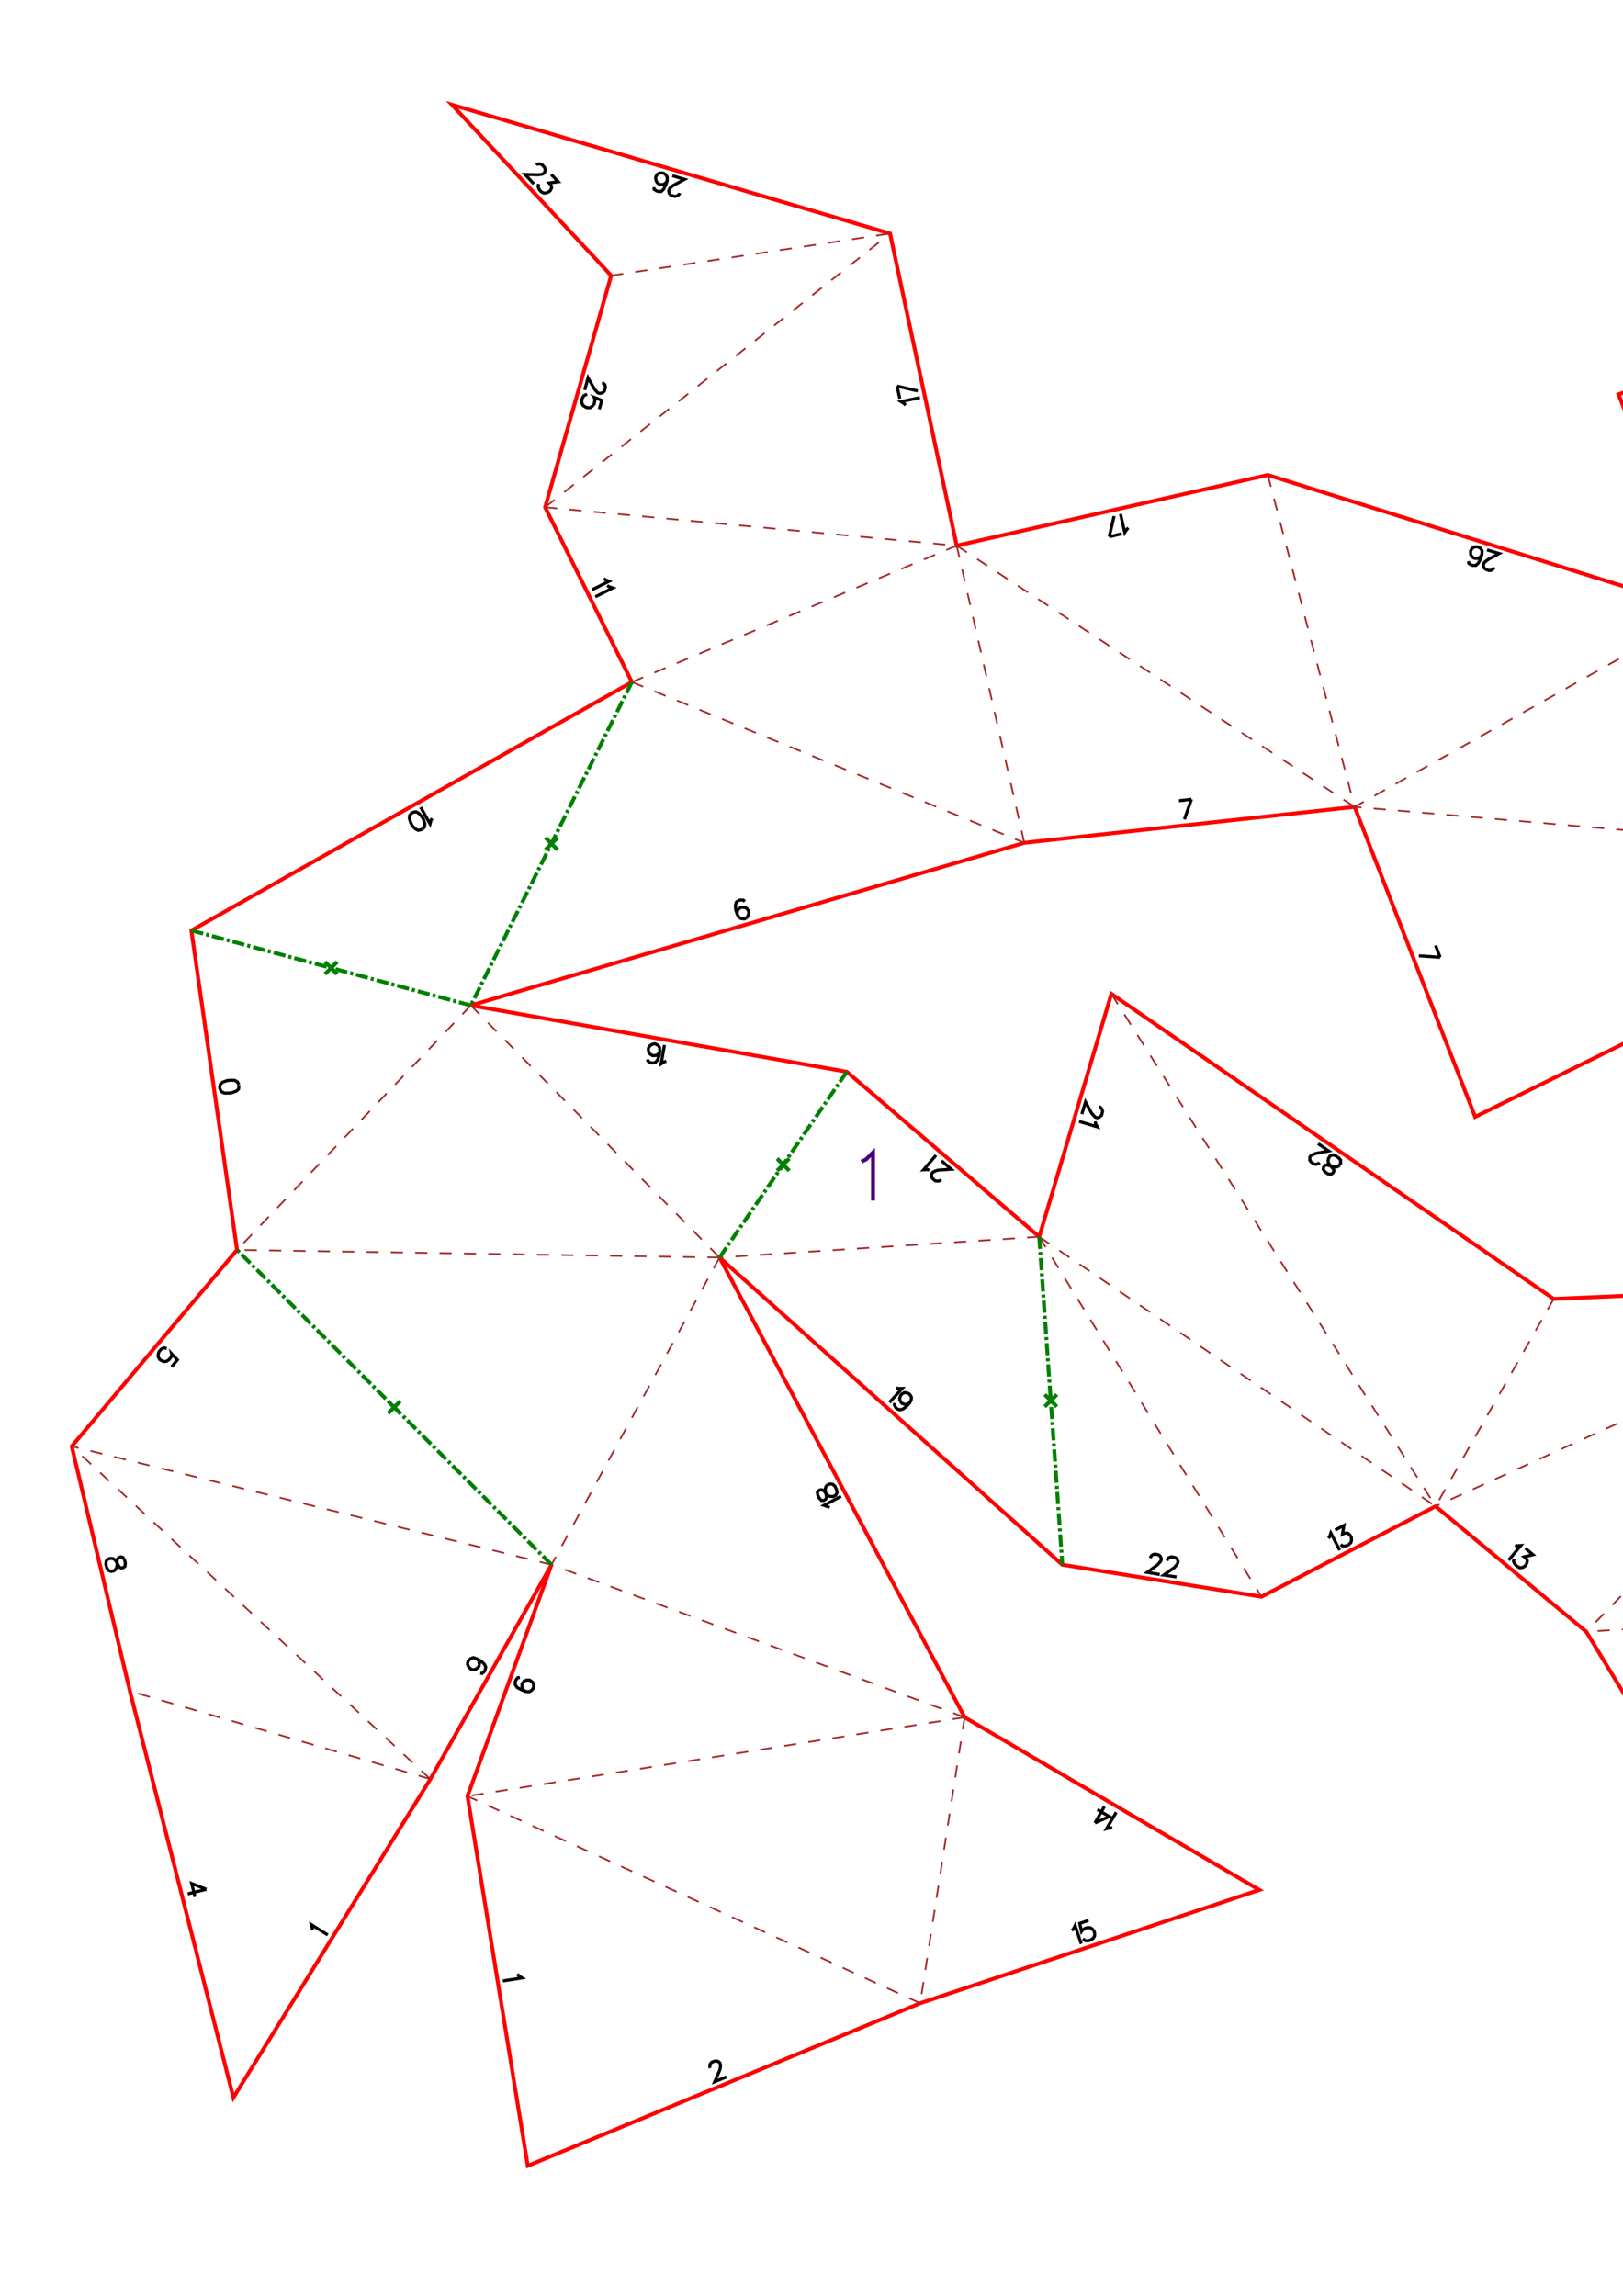 <?xml version="1.0" encoding="UTF-8" standalone="no"?>
<svg
   height="841.89pt"
   viewBox="0 0 533 754"
   width="595.276pt"
   version="1.1"
   id="svg1"
   sodipodi:docname="mile_160_H20_C2x4.svg"
   inkscape:version="1.3 (0e150ed6c4, 2023-07-21)"
   xmlns:inkscape="http://www.inkscape.org/namespaces/inkscape"
   xmlns:sodipodi="http://sodipodi.sourceforge.net/DTD/sodipodi-0.dtd"
   xmlns="http://www.w3.org/2000/svg"
   xmlns:svg="http://www.w3.org/2000/svg">
  <defs
     id="defs1" />
  <sodipodi:namedview
     id="namedview1"
     pagecolor="#ffffff"
     bordercolor="#000000"
     borderopacity="0.25"
     inkscape:showpageshadow="2"
     inkscape:pageopacity="0.0"
     inkscape:pagecheckerboard="0"
     inkscape:deskcolor="#d1d1d1"
     inkscape:document-units="mm"
     showgrid="false"
     inkscape:zoom="0.39670559"
     inkscape:cx="2322.8813"
     inkscape:cy="581.03542"
     inkscape:window-width="1920"
     inkscape:window-height="1057"
     inkscape:window-x="-8"
     inkscape:window-y="-8"
     inkscape:window-maximized="1"
     inkscape:current-layer="svg1" />
  <style
     type="text/css"
     id="style1"><![CDATA[
			path {
				fill: none;
				stroke-width: 0.15mm;
			}
		]]></style>
  <g
     id="page_001">
    <path
       d="m 78.4,356.2 -0.5,-0.9 -0.9,-0.5 h -1.6 l -0.9,0.1 -1.4,0.5 -0.8,0.7 -0.2,1 0.1,0.5 0.4,0.9 1,0.5 h 1.5 l 0.9,-0.1 1.5,-0.5 0.8,-0.7 0.1,-0.9 v -0.5 m 63.5,-87.5 -0.4,0.6 -0.3,1.2 -3.1,-5.5 m 0.6,7.2 0.7,-0.7 0.1,-1.1 -0.5,-1.5 -0.5,-0.8 -1,-1.1 -0.9,-0.5 -1,0.2 -0.5,0.3 -0.6,0.7 -0.1,1 0.5,1.5 0.4,0.8 1,1.1 1,0.5 0.9,-0.2 0.4,-0.2 m 106,23.8 -0.5,-0.5 h -0.9 l -0.6,0.1 -0.8,0.6 -0.3,1 0.1,1.5 0.5,1.5 0.6,1 0.7,0.4 1,0.1 0.3,-0.1 0.7,-0.5 0.4,-0.8 0.1,-0.9 -0.1,-0.3 -0.5,-0.8 -0.8,-0.4 h -0.9 -0.3 l -0.8,0.6 -0.4,0.7 v 1 m -23.3,48.2 -0.6,0.2 -1.1,0.7 1.1,-6.2 m -5.6,4.7 0.2,0.6 0.8,0.5 0.6,0.1 0.9,-0.1 0.8,-0.8 0.5,-1.4 0.3,-1.5 -0.1,-1.3 -0.5,-0.7 -0.8,-0.4 -0.3,-0.1 -0.9,0.2 -0.7,0.5 -0.5,0.8 v 0.3 l 0.1,0.9 0.5,0.7 0.8,0.5 h 0.3 l 1,-0.1 0.6,-0.5 0.5,-0.8 m 92.3,42.1 -0.2,0.3 -0.6,0.2 h -0.4 l -0.7,-0.1 -0.9,-0.8 -0.3,-0.6 V 386 l 0.2,-0.7 0.4,-0.4 0.6,-0.3 1,-0.3 4.3,-0.3 -3.2,-2.8 m -4,3.1 -0.7,-0.2 -1.2,0.1 4.1,-4.8 m -35,115.8 -0.6,-0.4 -1.2,-0.4 5.6,-3 m -7,0.8 0.6,0.6 h 0.7 l 0.5,-0.3 0.4,-0.5 v -0.7 l -0.3,-1.2 -0.1,-0.9 0.2,-0.9 0.4,-0.5 0.8,-0.4 h 0.7 l 0.4,0.1 0.7,0.6 0.5,1.1 0.2,0.9 -0.1,0.4 -0.4,0.6 -0.8,0.4 h -0.7 l -0.8,-0.2 -0.7,-0.7 -0.8,-0.9 -0.6,-0.4 h -0.6 l -0.6,0.3 -0.4,0.6 0.2,0.9 0.6,1.2 m -212.9,-43.4 1.9,-2.3 -1.9,-2 0.1,0.4 -0.4,0.9 -0.6,0.7 -0.8,0.5 -0.8,0.1 -0.9,-0.4 -0.5,-0.3 -0.5,-0.9 v -0.8 l 0.3,-0.9 0.6,-0.7 0.8,-0.5 H 54 l 0.7,0.2 M 198.3,190 l 0.5,0.4 1.2,0.5 -5.6,2.8 m 5,-1.4 0.6,0.4 1.2,0.4 -5.7,2.9 m 195.8,66.5 -2.3,6.6 m -1.8,-6.1 4.1,-0.5 m -96.9,193.3 0.6,0.2 h 1.3 l -4.2,4.6 m 6.7,0.1 -0.9,0.5 h -0.8 l -0.9,-0.3 -0.2,-0.2 -0.5,-0.9 V 459 l 0.4,-0.9 0.2,-0.2 0.8,-0.5 h 0.8 l 0.9,0.4 0.2,0.2 0.5,0.8 v 0.8 l -0.5,1.1 -1,1.1 -1.3,1 -1,0.2 -0.9,-0.3 -0.4,-0.4 -0.5,-0.9 0.2,-0.6 m -121.4,94.7 -0.7,-0.6 -0.4,-0.8 v -0.9 l 0.1,-0.3 0.6,-0.8 0.8,-0.3 h 1 l 0.2,0.1 0.8,0.6 0.3,0.8 v 0.9 l -0.1,0.3 -0.6,0.7 -0.7,0.4 -1.3,-0.1 -1.4,-0.6 -1.3,-0.7 -0.6,-0.9 v -1 l 0.2,-0.5 0.6,-0.8 0.7,-0.1 m -14.1,-6.1 0.6,0.7 0.2,0.8 -0.1,0.9 -0.2,0.3 -0.7,0.6 -0.8,0.3 -0.9,-0.2 -0.3,-0.2 -0.6,-0.7 -0.3,-0.8 0.2,-0.9 0.2,-0.3 0.7,-0.6 0.8,-0.3 1.2,0.4 1.3,0.7 1.1,1 0.5,1 -0.2,0.9 -0.2,0.5 -0.8,0.7 -0.6,-0.1 m 139.7,-416.4 -0.4,-0.5 -1.1,-0.7 6.2,-1.3 m -7.5,-3.8 6.8,1.6 m -5.9,2.5 -0.9,-4.1 m 76,46.6 -0.5,0.4 -0.7,1.1 -1.4,-6.1 m -3.7,7.5 1.6,-6.8 m 2.5,5.8 -4.1,1 m 13.5,335.4 0.1,-0.3 0.3,-0.5 0.4,-0.3 0.6,-0.2 1.2,0.2 0.6,0.4 0.2,0.3 0.2,0.7 -0.1,0.6 -0.4,0.5 -0.7,0.8 -3.4,2.5 4.1,0.7 m 2.4,-4.5 0.1,-0.3 0.3,-0.6 0.4,-0.2 0.6,-0.2 1.2,0.2 0.6,0.4 0.2,0.3 0.2,0.7 -0.1,0.5 -0.4,0.6 -0.7,0.8 -3.5,2.5 4.2,0.6 m -345.6,-5.6 -0.5,-0.8 -0.6,-0.2 -0.6,0.2 -0.5,0.4 -0.2,0.6 v 1.3 l -0.1,0.9 -0.4,0.7 -0.5,0.5 -0.9,0.2 -0.6,-0.2 -0.4,-0.2 -0.5,-0.8 -0.3,-1.2 0.1,-0.9 0.2,-0.4 0.5,-0.4 0.9,-0.2 0.7,0.1 0.7,0.5 0.5,0.8 0.6,1.1 0.4,0.5 0.6,0.2 0.6,-0.2 0.5,-0.4 0.1,-1 -0.3,-1.3 m 156.9,-386.4 0.3,0.1 0.5,0.4 0.2,0.4 0.1,0.6 -0.3,1.2 -0.5,0.5 -0.4,0.2 -0.6,0.1 -0.6,-0.1 -0.5,-0.5 -0.7,-0.8 -2.1,-3.7 -1.1,4 m 4.8,6.3 0.8,-2.9 -2.5,-1 0.2,0.3 v 1 l -0.2,0.9 -0.6,0.7 -0.7,0.5 h -1 l -0.5,-0.2 -0.8,-0.5 -0.4,-0.7 -0.1,-1 0.3,-0.9 0.5,-0.7 0.4,-0.2 0.6,-0.2 m 297.9,56.8 -0.1,0.3 -0.5,0.5 -0.3,0.2 -0.7,0.1 -1.1,-0.4 -0.5,-0.4 -0.2,-0.4 -0.1,-0.7 0.2,-0.6 0.4,-0.4 0.9,-0.7 3.7,-2 -4,-1.2 m -6.1,3.7 0.1,0.7 0.7,0.5 0.6,0.2 h 1 l 0.8,-0.7 0.7,-1.3 0.5,-1.5 0.1,-1.2 -0.4,-0.8 -0.8,-0.5 -0.3,-0.1 h -0.9 l -0.8,0.4 -0.5,0.8 -0.1,0.3 v 0.9 l 0.4,0.8 0.7,0.5 0.3,0.1 h 1 l 0.7,-0.4 0.6,-0.8 m -316.8,466.1 0.4,0.6 1.1,0.7 -6.3,1 m 68.1,28.6 -0.1,-0.3 v -0.7 l 0.2,-0.4 0.4,-0.5 1.1,-0.4 h 0.7 l 0.4,0.2 0.5,0.4 0.2,0.6 v 0.7 l -0.2,1 -1.7,3.9 3.9,-1.6 M 102.5,634 v -0.6 l -0.3,-1.3 5.4,3.4 m -39.9,-15 -4.8,-1.9 1.1,4.4 m 3.7,-2.5 -6.1,1.5 m 114.5,-567.8 0.2,-0.2 0.7,-0.2 0.4,0.1 0.6,0.2 0.8,0.9 0.2,0.6 V 56 l -0.2,0.7 -0.5,0.4 -0.6,0.2 -1.1,0.1 -4.2,-0.1 2.9,3.1 m 5.7,-3.1 2.3,2.4 -3,0.4 0.6,0.6 0.2,0.7 v 0.4 l -0.4,0.8 -0.5,0.4 -0.8,0.4 h -0.9 l -0.8,-0.4 -0.6,-0.7 -0.4,-0.9 V 61 l 0.2,-0.6 m 46.3,3 -0.1,0.3 -0.5,0.5 -0.4,0.2 -0.6,0.1 -1.2,-0.3 -0.5,-0.5 -0.2,-0.4 -0.1,-0.6 0.2,-0.6 0.4,-0.5 0.9,-0.7 3.7,-2 -4,-1.2 m -6.1,3.8 0.1,0.7 0.8,0.5 0.6,0.2 h 0.9 l 0.8,-0.7 0.7,-1.4 0.5,-1.4 v -1.2 l -0.4,-0.8 -0.8,-0.5 -0.3,-0.1 h -0.9 l -0.8,0.4 -0.5,0.8 -0.1,0.3 0.1,0.9 0.4,0.8 0.7,0.5 0.3,0.1 h 1 l 0.7,-0.4 0.6,-0.8 m 459.6,169.5 0.1,-0.7 -0.3,-1.2 5.4,3.2 m -2.4,-6.9 -0.7,-0.1 -0.7,0.6 -0.3,0.5 -0.2,1 0.5,1 1.1,1 1.3,0.7 1.2,0.4 0.8,-0.2 0.7,-0.6 0.2,-0.3 0.2,-0.9 -0.2,-0.8 -0.7,-0.7 -0.2,-0.2 -0.9,-0.2 -0.9,0.2 -0.7,0.6 -0.1,0.3 -0.2,0.9 0.2,0.8 0.6,0.7 m -246.2,277.2 0.4,-0.5 0.4,-1.2 2.9,5.6 m -1.5,-6.6 2.9,-1.5 -0.5,2.9 0.8,-0.4 h 0.7 l 0.4,0.1 0.7,0.7 0.3,0.5 0.1,1 -0.2,0.8 -0.7,0.7 -0.8,0.4 -0.9,0.1 -0.4,-0.1 -0.6,-0.4 M 361,363.5 l 0.3,0.1 0.5,0.5 0.2,0.3 0.1,0.7 -0.3,1.2 -0.5,0.4 -0.4,0.3 -0.6,0.1 -0.6,-0.2 -0.5,-0.5 -0.7,-0.8 -2,-3.7 -1.2,4 m 4.4,2.4 0.1,0.7 0.6,1.1 -6,-1.8 m 81.7,17.2 0.9,0.2 0.6,-0.3 0.4,-0.5 0.1,-0.6 -0.4,-0.6 -0.8,-1 -0.6,-0.7 -0.1,-0.8 0.1,-0.7 0.5,-0.8 0.6,-0.3 0.4,-0.1 0.9,0.3 1,0.7 0.6,0.7 v 0.5 0.6 l -0.6,0.8 -0.5,0.3 -0.9,0.1 -0.9,-0.2 -1.2,-0.4 -0.6,-0.1 -0.6,0.3 -0.3,0.5 -0.1,0.6 0.5,0.8 1.1,0.8 m -2.8,-3.8 -0.2,0.2 -0.6,0.3 -0.4,0.1 -0.7,-0.1 -0.9,-0.7 -0.4,-0.5 v -0.5 -0.6 l 0.4,-0.5 0.6,-0.3 1,-0.4 4.2,-0.8 -3.5,-2.4 M 713.6,123.8 h -0.3 l -0.6,-0.3 -0.3,-0.3 -0.2,-0.6 v -1.2 l 0.3,-0.6 0.3,-0.3 0.6,-0.3 h 0.6 l 0.6,0.4 0.9,0.6 2.9,3.1 0.2,-4.2 m -6.2,-3.2 0.2,0.9 0.9,0.7 1.5,0.3 h 0.9 l 1.5,-0.2 0.9,-0.6 0.4,-0.9 v -0.6 l -0.3,-0.9 -0.9,-0.6 -1.5,-0.4 h -0.9 l -1.5,0.3 -0.9,0.5 -0.3,0.9 v 0.5 m -162.3,41.3 0.3,-0.1 0.6,0.1 0.4,0.1 0.5,0.5 0.5,1.1 -0.1,0.7 -0.2,0.3 -0.4,0.5 -0.6,0.3 -0.6,-0.1 -1.1,-0.2 -3.9,-1.7 1.6,3.9 m 6.5,-0.7 1.2,3.1 -2.9,-0.8 0.3,0.8 -0.1,0.7 -0.1,0.4 -0.8,0.6 -0.5,0.2 h -1 l -0.7,-0.3 -0.6,-0.7 -0.4,-0.9 V 165 l 0.1,-0.4 0.5,-0.5 m 85.4,-63.2 0.1,0.3 -0.1,0.7 -0.2,0.4 -0.5,0.4 -1.1,0.4 h -0.7 l -0.4,-0.2 -0.4,-0.5 -0.2,-0.6 v -0.6 l 0.3,-1.1 1.9,-3.8 -4,1.4 m -2,7.4 1.5,-4.9 -4.3,1.4 m 2.8,3.5 -2,-5.9 M 473,314.4 l -7,-0.5 m 5.5,-3.4 1.5,3.9 m 94.3,3.4 -0.5,-0.4 -1,0.1 -0.5,0.3 -0.7,0.6 -0.1,1.1 0.4,1.5 0.6,1.3 0.8,1 0.8,0.2 1,-0.1 0.2,-0.1 0.7,-0.7 0.3,-0.8 -0.1,-0.9 -0.2,-0.3 -0.6,-0.7 -0.8,-0.2 -1,0.1 -0.3,0.1 -0.6,0.7 -0.3,0.8 0.1,0.9 m 10.5,108.3 -0.6,0.3 -0.9,0.9 -0.3,-6.3 m -1.4,5.1 v 0.3 l -0.3,0.6 -0.2,0.3 -0.6,0.4 h -1.2 l -0.6,-0.2 -0.4,-0.3 -0.3,-0.6 v -0.6 l 0.3,-0.6 0.5,-1 2.9,-3.1 -4.2,0.2 m -71.1,81.5 0.7,0.2 1.2,-0.1 -4,4.8 m 5.5,-3.9 2.5,2.1 -2.9,0.7 0.7,0.6 0.3,0.6 v 0.4 l -0.3,0.9 -0.4,0.5 -0.8,0.5 -0.9,0.1 -0.8,-0.4 -0.7,-0.6 -0.5,-0.8 -0.1,-0.4 0.2,-0.7 m 150.5,-32.1 -0.5,-0.4 -1.2,-0.6 5.9,-2.2 m -7.7,-1.7 5,1.3 -1.6,-4.2 m -3.4,2.9 5.9,-2.2 m -108.8,83.7 0.3,-0.2 h 0.6 l 0.5,0.1 0.5,0.4 0.6,1 0.1,0.6 -0.1,0.5 -0.4,0.5 -0.5,0.3 -0.6,0.1 -1.1,-0.1 -4.1,-1 2.1,3.6 m 5,-1 0.3,-0.2 0.6,-0.1 0.4,0.1 0.6,0.4 0.6,1 0.1,0.7 -0.1,0.4 -0.4,0.6 -0.5,0.3 h -0.6 -1.1 l -4.1,-1 2.1,3.6 m 69.8,70.2 0.7,0.2 h 1.2 l -4.3,4.5 m 6.7,0.3 -0.9,0.5 h -0.8 l -0.9,-0.4 -0.2,-0.2 -0.4,-0.9 -0.1,-0.8 0.5,-0.9 0.2,-0.2 0.8,-0.4 h 0.9 l 0.8,0.4 0.2,0.2 0.5,0.8 v 0.9 l -0.6,1 -1.1,1.1 -1.2,0.9 -1.1,0.2 -0.8,-0.4 -0.5,-0.4 -0.4,-0.8 0.2,-0.7 m 50.1,-27 -0.3,-0.6 -0.8,-0.9 6.3,0.2 m -6.4,-2.9 0.2,0.9 0.6,0.3 0.6,0.1 0.6,-0.3 0.4,-0.6 0.3,-1.2 0.4,-0.9 0.6,-0.5 0.6,-0.3 h 0.9 l 0.6,0.4 0.3,0.3 0.2,0.9 v 1.2 l -0.4,0.9 -0.3,0.3 -0.6,0.2 h -0.9 l -0.6,-0.3 -0.6,-0.7 -0.2,-0.9 -0.3,-1.2 -0.2,-0.6 -0.6,-0.3 -0.6,-0.1 -0.6,0.3 -0.4,0.9 v 1.3 m -295,-10.8 h -0.7 l -1.2,0.3 3.2,-5.4 m -7,3.5 4.7,-2.1 -3.9,-2.3 m -0.8,4.4 3.1,-5.4 M 352,634 l 0.5,-0.4 0.6,-1.2 2,6 m 2.4,-7.7 -2.9,1 0.6,2.6 0.2,-0.3 0.8,-0.6 0.8,-0.3 h 1 l 0.7,0.4 0.6,0.7 0.2,0.6 v 1 l -0.4,0.7 -0.8,0.6 -0.8,0.3 h -1 l -0.3,-0.2 -0.5,-0.5"
       id="nums_001"
       stroke="#000000"
       style="stroke-width:1.015;stroke-dasharray:none" />
    <path
       d="M 414.3,524.4 348.9,513.9 236.3,413 l 80.5,151 96.8,56.7 -111.4,37.2 -128.9,53.4 -19.8,-121.4 27.6,-76 -39.8,70.4 L 76.6,688.9 42.6,555.4 23.5,475 77.8,410.5 62.8,305.6 207.5,224 179,166.6 200.7,90.5 148.4,34.4 292.3,76.7 314.2,179.2 416.4,156 559.6,200.8 531.6,129.5 722.4,63 718.7,175.3 654.4,283 484.5,366.8 444.9,265 336.4,276.8 154.6,330.2 278.1,352 341.3,406.2 365,326.4 510.3,426.6 633,421.2 672.4,526.1 664.6,697.2 555.4,592.5 521,535.9 471.5,494.7 Z"
       id="coupes_001"
       stroke="#ff0000"
       style="stroke-width:1.269"
       sodipodi:nodetypes="cccccccccccccccccccccccccccccccccccccccccc" />
    <path
       d="m 154.6,330.2 -76.8,80.3 m 76.8,-80.3 81.7,82.8 m 0,0 -158.5,-2.5 M 207.5,224 336.4,276.8 M 236.3,413 181.1,513.9 M 207.5,224 314.2,179.2 m 0,0 22.2,97.6 m 4.9,129.4 -105,6.8 m 80.5,151 -135.7,-50.1 m 0,0 L 23.5,475 M 179,166.6 314.2,179.2 m 0,0 130.7,85.8 M 316.8,564 153.5,589.9 M 141.3,584.3 23.5,475 M 179,166.6 292.3,76.7 m 124.1,79.3 28.5,109 m -103.6,141.2 73,118.2 m -97.5,39.6 -14.6,93.9 m 0,0 -148.7,-68 M 141.3,584.3 42.6,555.4 M 200.7,90.5 292.3,76.7 M 559.6,200.8 444.9,265 m 114.7,-64.2 94.8,82.2 m 0,0 -209.5,-18 M 559.6,200.8 718.7,175.3 M 341.3,406.2 471.5,494.7 M 365,326.4 471.5,494.7 m 38.8,-68.1 -38.8,68.1 M 559.6,200.8 722.4,63 M 633,421.2 471.5,494.7 M 633,421.2 521,535.9 m 151.4,-9.8 -151.4,9.8"
       id="plisM_001"
       stroke="#a52a2a"
       stroke-dasharray="4" />
    <path
       d="m 62.8,305.6 91.8,24.6 M 207.5,224 154.6,330.2 M 278.1,352 236.3,413 M 181.1,513.9 77.8,410.5 m 263.5,-4.3 7.6,107.7 m 323.5,12.2 -117,66.4"
       id="plisV_001"
       stroke="#008000"
       stroke-dasharray="4, 1, 1, 1"
       style="stroke-width:1.269" />
    <path
       d="m 106.7,315.9 4,4 m 0,-4 -4,4 m 72.4,-44.8 4,4 m 0,-4 -4,4 m 76.1,101.4 4,4 m 0,-4 -4,4 m -127.8,75.7 4,4 m 0,-4 -4,4 m 215.7,-6.2 4,4 m 0,-4 -4,4 m 268.8,95.3 4,4 m 0,-4 -4,4"
       id="marqueV_001"
       stroke="#008000"
       style="stroke-width:1.269" />
    <path
       d="m 282.9,381.5 1.5,-0.7 2.3,-2.3 v 15.8"
       id="titre_1"
       stroke="#4b0082"
       style="stroke-width:1.269" />
  </g>
  <g
     id="page_002">
    <path
       d="m 1110.9,256 -3.3,-0.7 2.2,-2 -0.8,-0.2 -0.6,-0.4 -0.2,-0.3 -0.1,-1 0.1,-0.6 0.5,-0.8 0.7,-0.4 0.9,-0.2 0.9,0.2 0.8,0.5 0.2,0.3 0.2,0.7 m -6.8,3.8 -3.2,-0.6 2.2,-2 -0.9,-0.2 -0.5,-0.4 -0.2,-0.3 -0.2,-1 0.2,-0.6 0.4,-0.8 0.7,-0.5 1,-0.1 0.8,0.2 0.9,0.4 0.2,0.4 0.2,0.6 m -89.9,216.1 0.9,-3.2 1.9,2.4 0.2,-0.9 0.4,-0.5 0.4,-0.2 1,-0.1 0.5,0.2 0.8,0.5 0.4,0.8 0.1,0.9 -0.2,0.9 -0.6,0.8 -0.3,0.2 -0.7,0.1 m -3,-8.2 v 0.9 l 0.7,0.8 1.4,0.7 0.9,0.3 1.5,0.1 1,-0.4 0.6,-0.8 0.1,-0.5 v -1 l -0.7,-0.8 -1.4,-0.7 -0.9,-0.2 -1.5,-0.1 -1,0.3 -0.6,0.8 -0.1,0.4 m -71.3,18.4 -1.8,2.8 -1,-2.8 -0.5,0.7 -0.6,0.4 -0.4,0.1 -0.9,-0.3 -0.5,-0.3 -0.6,-0.7 -0.2,-0.9 0.2,-0.9 0.5,-0.7 0.8,-0.6 0.4,-0.1 h 0.6 m 0.3,6.5 -0.1,0.6 0.3,1.3 -5.3,-3.4 m 69.1,-193 -2.5,2.1 -0.2,-3 -0.7,0.6 -0.6,0.2 -0.4,-0.1 -0.8,-0.5 -0.4,-0.4 -0.4,-0.9 0.1,-0.8 0.5,-0.9 0.7,-0.5 0.9,-0.4 h 0.4 l 0.6,0.3 m -4.1,9 0.6,0.3 0.9,-0.4 0.4,-0.4 0.5,-0.8 -0.1,-1.1 -0.7,-1.3 -1,-1.1 -1,-0.8 h -0.9 l -0.8,0.3 -0.3,0.2 -0.5,0.8 v 0.9 l 0.3,0.8 0.2,0.3 0.8,0.5 h 0.9 l 0.9,-0.3 0.2,-0.2 0.5,-0.8 v -0.9 l -0.3,-0.8 m -102,104 -2.2,2.4 -0.6,-3 -0.6,0.7 -0.6,0.3 h -0.4 l -0.9,-0.4 -0.4,-0.4 -0.5,-0.9 v -0.8 l 0.4,-0.9 0.6,-0.6 0.8,-0.5 h 0.4 l 0.7,0.2 m -2.6,10.4 -2.6,-6.5 m 5.4,3.4 -2.8,3.1 m 146.5,93.3 2.5,-2.2 0.3,2.9 0.6,-0.6 0.7,-0.1 h 0.4 l 0.8,0.4 0.4,0.5 0.4,0.8 v 0.9 l -0.5,0.8 -0.6,0.6 -0.9,0.4 h -0.4 l -0.7,-0.2 m 1.9,-6.7 -0.2,-0.2 -0.2,-0.6 0.1,-0.5 0.2,-0.6 0.9,-0.8 0.6,-0.2 h 0.5 l 0.6,0.3 0.4,0.4 0.2,0.7 0.1,1 -0.1,4.3 3.1,-2.9 m -16.4,-27.3 -0.9,3.2 -1.8,-2.4 -0.3,0.8 -0.4,0.5 -0.4,0.2 -0.9,0.1 -0.6,-0.2 -0.8,-0.5 -0.4,-0.8 v -0.9 l 0.2,-0.9 0.5,-0.8 0.4,-0.2 0.7,-0.1 m 2.9,8.3 v -1 l -0.7,-0.8 -1.4,-0.7 -0.9,-0.2 -1.5,-0.2 -1,0.4 -0.5,0.8 -0.2,0.5 v 1 l 0.7,0.8 1.4,0.7 0.9,0.3 1.5,0.1 1,-0.4 0.6,-0.7 0.1,-0.5 m 81.8,-50.9 2.3,-2.4 0.5,2.9 0.6,-0.7 0.6,-0.2 h 0.5 l 0.8,0.4 0.5,0.4 0.4,0.8 0.1,0.8 -0.4,0.9 -0.6,0.7 -0.9,0.4 -0.4,0.1 -0.6,-0.2 m 0.9,-8.5 -0.4,0.8 0.2,0.7 0.4,0.4 0.7,0.2 0.6,-0.3 1,-0.7 0.9,-0.4 0.8,-0.1 0.7,0.2 0.6,0.6 0.3,0.7 v 0.4 l -0.4,0.8 -0.8,0.9 -0.8,0.5 h -0.5 l -0.6,-0.2 -0.7,-0.6 -0.2,-0.6 v -0.9 l 0.3,-0.8 0.6,-1.1 0.2,-0.7 -0.2,-0.6 -0.5,-0.4 -0.6,-0.2 -0.8,0.5 -1,1 m 76.7,-40.7 -2.5,4.5 4.4,-0.5 m -1.9,-4 0.7,6.3 m 5,-6.9 -2.5,4.5 4.5,-0.5 m -2,-4 0.7,6.2 m 12.5,-170.4 -2.1,2.6 -0.7,-3 -0.5,0.7 -0.7,0.3 h -0.4 l -0.9,-0.3 -0.4,-0.4 -0.5,-0.8 -0.1,-0.9 0.4,-0.9 0.6,-0.6 0.8,-0.5 0.4,-0.1 0.6,0.2 m -1.5,9.8 -1.3,-5 -2.9,3.4 m 4.2,1.6 -4.8,-4.1 m 142.9,135.2 v 0.3 l -0.4,0.6 -0.4,0.2 -0.6,0.2 -1.2,-0.2 -0.5,-0.4 -0.3,-0.4 -0.2,-0.6 0.1,-0.6 0.4,-0.6 0.8,-0.7 3.5,-2.4 -4.1,-0.8 m -5.8,3.2 0.5,-0.8 0.7,-0.5 0.9,-0.1 h 0.3 l 0.9,0.5 0.4,0.7 0.2,0.9 -0.1,0.3 -0.4,0.8 -0.7,0.5 -1,0.1 h -0.3 l -0.8,-0.5 -0.5,-0.7 -0.1,-1.2 0.3,-1.5 0.6,-1.4 0.7,-0.8 1,-0.1 0.6,0.1 0.8,0.5 0.2,0.6 m -2.9,-14.5 0.1,-0.3 0.3,-0.6 0.3,-0.3 0.7,-0.3 1.1,0.1 0.6,0.4 0.3,0.3 0.3,0.6 -0.1,0.6 -0.3,0.6 -0.7,0.8 -3.2,2.8 4.2,0.3 m 5.3,-3.8 -0.3,0.9 -0.7,0.5 -0.9,0.3 -0.3,-0.1 -0.9,-0.3 -0.5,-0.7 -0.3,-0.9 0.1,-0.3 0.3,-0.9 0.7,-0.5 0.9,-0.3 0.3,0.1 0.9,0.3 0.5,0.7 0.2,1.2 -0.1,1.5 -0.4,1.5 -0.6,0.8 -1,0.3 -0.6,-0.1 -0.8,-0.4 -0.3,-0.6 m 51.7,179.8 3.3,-0.5 -1.4,2.6 0.9,-0.1 0.6,0.2 0.4,0.2 0.4,0.9 0.1,0.6 -0.1,0.9 -0.5,0.7 -0.8,0.4 -0.9,0.2 -0.9,-0.2 -0.4,-0.2 -0.4,-0.5 m 8.6,-4.6 -0.1,1 -0.5,0.7 -0.9,0.4 -0.3,0.1 -0.9,-0.2 -0.7,-0.5 -0.4,-0.8 -0.1,-0.3 0.2,-0.9 0.4,-0.7 0.9,-0.5 h 0.3 l 0.9,0.1 0.7,0.5 0.5,1.1 0.3,1.5 -0.1,1.5 -0.4,1 -0.8,0.5 -0.6,0.1 -1,-0.2 -0.4,-0.5 m 28.5,-161.7 2.9,-4.3 -4.5,0.1 m 1.6,4.2 -0.1,-6.3 m -4.3,6.3 0.9,-0.3 0.6,-0.9 0.2,-1.5 v -0.9 l -0.3,-1.5 -0.6,-0.9 -1,-0.3 -0.6,0.1 -0.8,0.3 -0.6,0.9 -0.3,1.5 v 0.9 l 0.4,1.5 0.6,0.9 0.9,0.3 0.4,-0.1 m 31.5,74.6 4,3.2 0.2,-4.5 m -4.2,1.3 6.2,0.3 m -4.6,-2.8 -0.3,-0.6 -0.8,-1 6.3,0.4 m -0.3,-242.8 4.5,-2.6 -4.1,-1.8 m -0.4,4.4 2.6,-5.7 m -8.7,2.9 5.3,-4.5 m -1.4,6.2 -3.9,-1.7 m 37.4,90.2 2.5,4.5 2,-4 m -4.5,-0.5 5.7,2.7 m -2.9,-4.9 -0.3,-0.1 -0.4,-0.5 -0.1,-0.4 v -0.7 l 0.5,-1.1 0.5,-0.4 0.4,-0.1 h 0.7 l 0.5,0.2 0.4,0.6 0.6,0.9 1.4,4 1.8,-3.8 m -77.5,62.8 -2.9,4.2 h 4.5 m -1.6,-4.2 0.1,6.3 m 4.4,-6.3 -0.9,0.4 -0.6,0.9 -0.3,1.5 v 0.9 l 0.3,1.5 0.6,0.9 0.9,0.2 h 0.6 l 0.9,-0.3 0.6,-0.9 0.3,-1.5 v -0.9 l -0.3,-1.5 -0.6,-0.9 -0.9,-0.3 h -0.5 m -101.9,263.1 0.3,-3.3 2.2,2 0.1,-0.8 0.3,-0.6 0.4,-0.3 0.9,-0.2 0.6,0.1 0.9,0.3 0.5,0.7 0.2,0.9 -0.1,0.9 -0.3,0.9 -0.4,0.3 -0.6,0.2 m -2.1,-9.5 0.9,0.4 0.5,0.6 0.2,1 v 0.3 l -0.4,0.8 -0.7,0.6 -0.9,0.2 h -0.3 l -0.8,-0.4 -0.6,-0.7 -0.2,-0.9 v -0.3 l 0.4,-0.9 0.7,-0.5 1.2,-0.2 1.5,0.1 1.4,0.5 0.9,0.7 0.2,0.9 -0.1,0.6 -0.3,0.9 -0.7,0.2 m -38.8,52.6 -2.9,4.3 4.5,-0.1 m -1.6,-4.2 0.2,6.3 m 3.9,-6.3 -0.9,0.3 -0.2,0.6 v 0.6 l 0.3,0.6 0.6,0.3 1.2,0.2 0.9,0.3 0.6,0.6 0.3,0.6 0.1,0.9 -0.3,0.6 -0.3,0.3 -0.9,0.3 -1.2,0.1 -0.9,-0.3 -0.3,-0.3 -0.3,-0.6 -0.1,-0.9 0.3,-0.6 0.6,-0.6 0.9,-0.3 1.2,-0.4 0.6,-0.3 0.3,-0.6 v -0.6 l -0.4,-0.6 -0.9,-0.3 -1.3,0.1 M 859.5,463 l -5.2,0.1 2.7,3.6 m 2.5,-3.7 -5.1,3.7 m 7.2,2.9 -0.9,0.3 -0.9,-0.1 -0.7,-0.6 -0.2,-0.2 -0.3,-0.9 0.1,-0.9 0.6,-0.7 0.2,-0.2 0.9,-0.3 0.9,0.1 0.8,0.6 0.1,0.2 0.3,0.9 -0.1,0.9 -0.8,0.9 -1.2,0.9 -1.4,0.6 -1.1,0.1 -0.8,-0.6 -0.3,-0.5 -0.3,-0.9 0.3,-0.6 m 55.7,-12.7 2.8,-1.8 -0.2,3 0.8,-0.5 0.6,-0.1 0.4,0.1 0.8,0.6 0.3,0.5 0.3,0.9 -0.2,0.8 -0.6,0.8 -0.7,0.5 -0.9,0.2 -0.5,-0.1 -0.5,-0.3 m 2.3,-6 0.3,-0.6 0.3,-1.2 3.5,5.2 m 291.9,23.1 -1.1,-2.8 -2.6,0.7 0.4,0.2 0.6,0.7 0.3,0.9 v 0.9 l -0.3,0.8 -0.7,0.6 -0.6,0.2 h -1 l -0.7,-0.3 -0.6,-0.8 -0.3,-0.8 -0.1,-1 0.2,-0.3 0.5,-0.5 m 5.4,4.2 0.3,-0.1 0.6,0.1 0.4,0.1 0.5,0.5 0.4,1.1 v 0.7 l -0.2,0.4 -0.5,0.5 -0.5,0.2 -0.7,-0.1 -1.1,-0.2 -3.8,-1.8 1.5,3.9 m 9,-85.7 2.4,-1.8 -1.3,-2.4 -0.1,0.4 -0.5,0.8 -0.8,0.6 -0.9,0.3 -0.8,-0.2 -0.8,-0.5 -0.3,-0.5 -0.3,-0.9 0.1,-0.8 0.5,-0.8 0.7,-0.5 0.9,-0.3 h 0.5 l 0.6,0.3 m -1.7,7.7 -2.7,1.9 v -3 l -0.7,0.6 -0.7,0.1 -0.4,-0.1 -0.8,-0.5 -0.3,-0.5 -0.3,-0.9 0.1,-0.8 0.5,-0.8 0.8,-0.5 0.9,-0.3 h 0.4 l 0.6,0.3 m -316.7,153.7 -1.7,-4.9 -2.6,3.7 m 4.3,1.2 -5.1,-3.7 m -0.5,7.7 -0.6,-0.7 -0.1,-0.9 0.3,-0.9 0.1,-0.2 0.8,-0.6 0.9,-0.1 0.9,0.3 0.2,0.2 0.6,0.7 0.1,0.9 -0.3,0.9 -0.2,0.2 -0.7,0.6 -0.9,0.1 -1.1,-0.5 -1.2,-0.8 -1.1,-1.2 -0.4,-1 0.3,-0.9 0.4,-0.5 0.7,-0.5 0.7,0.1 m -34.3,82 1.1,-2.8 -2.4,-1.3 0.2,0.4 -0.1,1 -0.3,0.8 -0.6,0.7 -0.8,0.3 h -0.9 l -0.6,-0.2 -0.7,-0.6 -0.4,-0.8 0.1,-1 0.3,-0.8 0.6,-0.7 0.4,-0.2 0.7,-0.1 m 1.4,10.2 1.1,-2.8 -2.4,-1.2 0.2,0.4 v 0.9 l -0.4,0.8 -0.6,0.8 -0.8,0.3 -0.9,-0.1 -0.6,-0.2 -0.7,-0.6 -0.3,-0.8 v -0.9 l 0.4,-0.8 0.6,-0.8 0.4,-0.1 0.6,-0.1 m -1.7,74.3 0.3,-0.6 -0.4,-0.9 -0.4,-0.4 -0.8,-0.5 -1.1,0.2 -1.3,0.7 -1.2,1 -0.6,1.1 -0.1,0.8 0.4,0.9 0.2,0.2 0.8,0.5 h 0.9 l 0.8,-0.4 0.3,-0.2 0.4,-0.8 0.1,-0.8 -0.4,-0.9 -0.2,-0.2 -0.8,-0.5 h -0.9 l -0.9,0.3 m 5.8,2.4 0.2,-0.2 0.6,-0.2 h 0.5 l 0.6,0.3 0.8,0.9 0.2,0.6 -0.1,0.4 -0.2,0.7 -0.4,0.4 -0.7,0.1 -1.1,0.2 -4.2,-0.2 2.8,3.1 m 85.1,-10.4 3.3,4 1.2,-4.4 m -4.5,0.4 6.1,1.6 m -5.2,-4.7 0.9,-3.2 1.9,2.3 0.2,-0.8 0.4,-0.5 0.4,-0.2 1,-0.1 0.5,0.2 0.8,0.5 0.4,0.7 0.1,1 -0.2,0.9 -0.6,0.7 -0.3,0.3 -0.7,0.1 m -42.1,36.4 -0.1,-0.6 -0.7,-0.6 -0.6,-0.2 -0.9,-0.1 -0.9,0.7 -0.8,1.3 -0.5,1.4 -0.1,1.2 0.3,0.8 0.8,0.6 0.2,0.1 h 1 l 0.8,-0.3 0.6,-0.8 0.1,-0.3 v -0.9 l -0.4,-0.8 -0.7,-0.6 -0.3,-0.1 h -0.9 l -0.8,0.4 -0.6,0.7 m 5.6,-0.9 0.7,-0.1 1.1,-0.5 -2.1,5.9 m 458,-661.2 -1.6,-2.8 3,0.4 -0.5,-0.8 v -0.7 l 0.1,-0.4 0.7,-0.7 0.5,-0.3 0.9,-0.2 0.8,0.3 0.7,0.6 0.5,0.8 0.1,0.9 -0.1,0.4 -0.4,0.6 m -8.7,-5.3 1.4,2.6 2.5,-1.1 -0.4,-0.1 -0.7,-0.6 -0.4,-0.8 -0.2,-0.9 0.2,-0.9 0.7,-0.7 0.5,-0.3 0.9,-0.1 0.8,0.2 0.7,0.7 0.5,0.7 0.2,1 -0.2,0.4 -0.3,0.5 m -123.1,-38.1 2.9,-0.5 -0.1,-2.7 -0.3,0.3 -0.8,0.5 -0.9,0.1 -0.9,-0.1 -0.7,-0.5 -0.5,-0.9 -0.1,-0.6 0.2,-0.9 0.5,-0.7 0.8,-0.4 0.9,-0.2 0.9,0.2 0.4,0.2 0.4,0.5 m -6.2,6.3 0.8,-0.5 0.5,-1 v -1.5 l -0.1,-0.9 -0.6,-1.4 -0.7,-0.8 -1,-0.1 -0.6,0.1 -0.8,0.4 -0.4,1 -0.1,1.5 0.2,0.9 0.5,1.4 0.8,0.8 0.9,0.2 0.4,-0.1 m -43.7,152 2.5,-2.1 0.2,3 0.7,-0.6 0.7,-0.2 h 0.4 l 0.8,0.5 0.4,0.5 0.4,0.9 -0.1,0.8 -0.5,0.8 -0.7,0.6 -0.8,0.4 -0.5,-0.1 -0.6,-0.2 m 3.1,-9.5 0.4,5.2 3.4,-3 m -3.8,-2.2 4.1,4.8 m -146.5,-114.8 -4.9,-1.7 1.3,4.3 m 3.6,-2.6 -6.1,1.7 m 7.8,4.3 -0.9,-2.9 -2.7,0.5 0.4,0.2 0.6,0.7 0.2,0.9 V 86 l -0.4,0.8 -0.8,0.5 -0.6,0.2 h -0.9 l -0.8,-0.4 -0.5,-0.8 -0.3,-0.9 0.1,-0.9 0.2,-0.4 0.5,-0.5 m 41.3,-23.8 2.9,-4.2 -4.5,0.1 m 1.6,4.1 -0.1,-6.3 m -6.2,5.5 0.3,0.6 1,0.3 h 0.6 l 0.8,-0.4 0.6,-0.9 0.3,-1.5 v -1.5 l -0.4,-1.2 -0.6,-0.6 -0.9,-0.2 h -0.3 l -0.9,0.3 -0.6,0.6 -0.2,0.9 v 0.3 l 0.3,0.9 0.6,0.6 0.9,0.3 h 0.3 l 0.9,-0.4 0.6,-0.6 0.3,-0.9 m 2.9,168.7 3.2,0.6 -2.2,2 0.9,0.2 0.5,0.4 0.3,0.3 0.1,0.9 -0.1,0.6 -0.4,0.9 -0.7,0.5 -1,0.1 -0.8,-0.2 -0.9,-0.4 -0.2,-0.4 -0.2,-0.6 m 6.7,-4 3.3,0.6 -2.2,2 0.9,0.2 0.5,0.4 0.2,0.3 0.2,1 -0.1,0.6 -0.5,0.8 -0.7,0.5 -0.9,0.1 -0.9,-0.1 -0.8,-0.5 -0.3,-0.3 -0.2,-0.7 m -75,-112.7 v 0.3 l -0.4,0.5 -0.4,0.3 -0.6,0.2 -1.2,-0.2 -0.5,-0.4 -0.3,-0.4 -0.2,-0.6 0.1,-0.6 0.4,-0.5 0.7,-0.8 3.5,-2.5 -4.2,-0.7 m -6.1,5.4 3.9,-5.7 m 0.2,6.4 -4.1,-0.7 m 1.4,38.8 0.3,-0.2 h 0.6 l 0.4,0.1 0.6,0.4 0.6,1.1 v 0.7 l -0.1,0.4 -0.4,0.5 -0.6,0.3 h -0.6 l -1.1,-0.1 -4.1,-1.2 2,3.7 m 6.8,-0.7 -0.7,-0.6 h -0.6 l -0.6,0.3 -0.4,0.5 0.1,0.7 0.3,1.2 0.1,1 -0.2,0.8 -0.4,0.5 -0.8,0.4 -0.7,0.1 -0.4,-0.2 -0.7,-0.6 -0.5,-1.1 -0.2,-0.9 0.1,-0.4 0.4,-0.6 0.8,-0.4 h 0.7 l 0.8,0.2 0.7,0.7 0.8,0.9 0.6,0.4 h 0.6 l 0.6,-0.3 0.4,-0.6 -0.2,-0.9 -0.6,-1.2 m -4.9,473.8 -2.3,4.7 4.5,-0.8 m -2.2,-3.9 1,6.2 m 2.2,-6.6 3.2,-0.6 -1.3,2.7 0.8,-0.2 0.7,0.2 0.3,0.3 0.5,0.8 0.1,0.6 -0.2,0.9 -0.5,0.7 -0.8,0.5 -0.9,0.1 -0.9,-0.1 -0.4,-0.3 -0.4,-0.5 m 20.4,-47.9 -1.8,-2.8 3,0.3 -0.5,-0.8 v -0.7 l 0.1,-0.4 0.6,-0.7 0.5,-0.3 0.9,-0.2 0.8,0.2 0.8,0.6 0.4,0.7 0.3,0.9 -0.1,0.5 -0.4,0.5 m -6.1,-3 -0.3,0.1 -0.7,0.1 -0.4,-0.1 -0.6,-0.4 -0.6,-1 -0.1,-0.6 0.1,-0.5 0.4,-0.5 0.5,-0.4 h 0.7 1.1 l 4.1,1 -2.2,-3.6 m 143.8,14.1 2.5,-1.6 -1.2,-2.4 -0.1,0.4 -0.6,0.7 -0.7,0.5 -0.9,0.3 -0.9,-0.2 -0.7,-0.6 -0.4,-0.5 -0.2,-0.9 0.2,-0.8 0.6,-0.8 0.7,-0.5 0.9,-0.2 0.4,0.1 0.6,0.3 m -2.9,6.2 0.2,0.3 0.1,0.6 -0.1,0.5 -0.4,0.5 -1,0.7 -0.6,0.1 -0.5,-0.1 -0.5,-0.3 -0.4,-0.5 v -0.7 -1.1 l 0.8,-4.1 -3.5,2.3 m -39.9,85.3 -0.5,-3 -2.7,0.1 0.4,0.2 0.4,0.9 0.1,0.9 -0.2,0.9 -0.5,0.7 -0.8,0.4 -0.6,0.1 -1,-0.2 -0.6,-0.5 -0.5,-0.8 -0.1,-0.9 0.2,-1 0.3,-0.3 0.5,-0.4 m 6.3,7.7 -4.6,-2.4 0.6,4.5 m 4,-2.1 -6.3,0.9 m 147.9,-0.8 5,1.3 -1.6,-4.2 m -3.4,2.9 5.9,-2.3 m -7.3,-1.6 0.6,0.8 h 0.6 l 0.6,-0.2 0.5,-0.5 v -0.7 l -0.1,-1.2 -0.1,-0.9 0.3,-0.8 0.5,-0.5 0.8,-0.3 h 0.7 l 0.4,0.2 0.6,0.7 0.4,1.1 0.1,1 -0.2,0.4 -0.4,0.5 -0.9,0.3 -0.6,-0.1 -0.8,-0.3 -0.6,-0.7 -0.7,-1 -0.5,-0.5 h -0.7 l -0.6,0.2 -0.4,0.5 v 0.9 l 0.5,1.3 m -64.3,34.8 -2.3,4.7 4.5,-0.8 m -2.2,-3.9 1,6.3 m 1.8,-5.2 0.5,-0.4 0.8,-1.1 1,6.3"
       id="nums_002"
       stroke="#000000"
       style="stroke-width:1.015;stroke-dasharray:none" />
    <path
       d="m 1161.3,257.4 88.3,-104 -103.2,89.3 -107.1,-19 -64.5,-120.1 79.8,12.6 -18.8,-63.6 102.3,-2.1 190.4,-32.2 67.3,121.5 140.8,62.9 -63.2,131.8 -86.2,0.4 -84.5,-6 83.3,15.5 86.1,-2 -10.2,163.7 -117.3,20.4 -11.2,118.5 -66.6,1.7 24.3,62.1 -161.8,26.5 -14.9,-108.3 116,-76.4 -48.6,-130.1 61,-45.7 -87,10 -62.9,68.7 -86.8,79.6 39.6,-138.9 -38.3,139.2 62.2,99.9 -111.1,18.8 -30,108.7 -62.8,-23 -40.6,-45.2 47.1,-118.2 33.9,-46.7 64.6,-100.5 -99.5,66.1 -33.9,-46.7 106.7,-116.4 110.6,-93.6 z"
       id="coupes_002"
       stroke="#ff0000"
       style="stroke-width:1.269"
       sodipodi:nodetypes="cccccccccccccccccccccccccccccccccccccccccccc" />
    <path
       d="m 1045.7,394.2 8.9,-157.6 m 106.7,20.8 -115.6,136.8 m -75,33 83.9,-190.6 m -8.9,157.6 -75,33 m 36.7,106.2 -36.7,-106.2 m 36.7,106.2 -101.3,-5.7 m 101.3,5.7 -48.9,118.7 m 0,0 -52.4,-124.4 m 64.6,-100.5 -26.7,-97 m 217.3,-72.8 -68.4,196.1 m 68.4,-196.1 81.5,117.4 m 59.9,-45.9 -59.9,45.9 m 6.8,-221.4 53.1,175.5 m 41.9,197.6 -101.8,-151.7 m 59.9,-45.9 41.9,197.6 m 0,0 -114.2,24.1 m 0,0 12.4,-175.8 m 143.2,-30.4 -41.4,182.1 m -95,-373.1 146.2,-13.6 m 0,0 -93.1,189.1 m 93.1,-189.1 -8.6,195.1 m -1.2,9.5 75.9,161.7 m 74.7,-303.4 -149.4,132.2 m -53.8,310.1 -103,-94.4 m 36.4,96.1 -36.4,-96.1 M 958.5,652.1 872.2,574.4 m 86.3,77.7 -133.4,40.5 m 133.4,-40.5 -92.8,85.7 M 1249.6,153.4 1328.5,18.3 M 1249.6,153.4 1138.1,50.5 m -83.5,65.7 83.5,-65.7 m 111.5,102.9 -195,-37.2 M 1266.8,646.7 1114.4,627 m 152.4,19.7 -137.5,88.6"
       id="plisM_002"
       stroke="#a52a2a"
       stroke-dasharray="4" />
    <path
       d="m 970.7,427.2 -133.4,19.4 m 255.6,6.9 -47.2,-59.3 m 115.6,-136.8 -5.5,127.4 m 93.8,-231.4 -6.8,221.4 m -96.4,-132.1 -91.8,-126.5 m -15.3,107.5 15.3,-107.5"
       id="plisV_002"
       stroke="#008000"
       stroke-dasharray="4, 1, 1, 1"
       style="stroke-width:1.269" />
    <path
       d="m 902,434.9 4,4 m 0,-4 -4,4 m 165.3,-17 4,4 m 0,-4 -4,4 m 89.2,-106.8 4,4 m 0,-4 -4,4 m 87.7,-61 4,4 m 0,-4 -4,4 m -145.7,-88.7 4,4 m 0,-4 -4,4 M 1045,168 l 4,4 m 0,-4 -4,4"
       id="marqueV_002"
       stroke="#008000"
       style="stroke-width:1.269" />
    <path
       d="m 1132.1,356.6 v -0.7 l 0.7,-1.5 0.8,-0.8 1.5,-0.7 h 3 l 1.5,0.7 0.7,0.8 0.8,1.5 v 1.5 l -0.8,1.5 -1.5,2.2 -7.5,7.5 h 10.5"
       id="titre_2"
       stroke="#4b0082"
       style="stroke-width:1.269" />
  </g>
  <g
     id="page_003">
    <path
       d="m 1993.2,352.8 1.9,-2.3 -1.9,-1.9 v 0.4 l -0.3,0.9 -0.6,0.7 -0.8,0.5 -0.8,0.1 -0.9,-0.3 -0.5,-0.4 -0.5,-0.8 -0.1,-0.8 0.3,-0.9 0.6,-0.7 0.8,-0.5 0.4,-0.1 0.6,0.2 m -3.3,9.1 -0.5,-0.8 -0.1,-0.9 0.3,-0.8 0.2,-0.3 0.8,-0.5 0.8,-0.1 0.9,0.3 0.2,0.2 0.6,0.8 0.1,0.8 -0.3,0.9 -0.2,0.3 -0.8,0.5 -0.9,0.1 -1.1,-0.5 -1.2,-0.9 -1,-1.2 -0.3,-1 0.3,-0.9 0.4,-0.5 0.8,-0.5 0.6,0.1 m 64.7,-97.3 0.7,-2.9 -2.5,-1 0.2,0.4 0.1,0.9 -0.3,0.9 -0.5,0.8 -0.7,0.4 -1,0.1 -0.5,-0.2 -0.8,-0.5 -0.5,-0.7 v -1 l 0.2,-0.8 0.5,-0.8 0.4,-0.2 0.6,-0.2 m 2.6,10.4 -5.3,-4.5 m 6.4,0.4 -1.1,4.1 m 44.7,26.1 -2.2,-2.5 3,-0.2 -0.5,-0.6 -0.2,-0.7 v -0.4 l 0.5,-0.8 0.5,-0.4 0.9,-0.4 0.8,0.1 0.8,0.5 0.6,0.7 0.4,0.9 -0.1,0.4 -0.2,0.6 m -9,-4.1 -0.3,0.6 0.4,0.9 0.4,0.4 0.8,0.5 1,-0.1 1.4,-0.7 1.1,-1 0.8,-1 v -0.9 l -0.3,-0.8 -0.2,-0.3 -0.8,-0.5 h -0.9 l -0.9,0.3 -0.2,0.2 -0.5,0.8 -0.1,0.9 0.4,0.8 0.2,0.3 0.8,0.5 h 0.8 l 0.9,-0.3 m 119.4,5.9 -2.5,2.1 -0.2,-3 -0.7,0.6 -0.6,0.1 h -0.4 l -0.8,-0.5 -0.4,-0.5 -0.4,-0.9 0.1,-0.8 0.5,-0.8 0.7,-0.6 0.9,-0.3 h 0.4 l 0.6,0.3 m -3.9,9.9 -1.8,-6.7 m 5,4 -3.2,2.7 m 27.6,-1.6 -1.1,2.8 2.4,1.3 -0.1,-0.4 v -0.9 l 0.3,-0.9 0.6,-0.7 0.8,-0.4 0.9,0.1 0.6,0.2 0.7,0.6 0.4,0.8 -0.1,0.9 -0.3,0.9 -0.6,0.7 -0.4,0.2 h -0.6 m -1.6,-10.1 -1.1,2.8 2.4,1.2 -0.1,-0.4 v -0.9 l 0.3,-0.9 0.6,-0.7 0.8,-0.3 h 1 l 0.5,0.2 0.8,0.6 0.3,0.8 v 0.9 l -0.4,0.9 -0.6,0.7 -0.4,0.2 -0.6,0.1 m -49.9,107.3 0.7,-0.1 1.1,-0.5 -2.1,5.9 m 5,-5.2 h -0.9 l -0.9,0.7 -0.8,1.3 -0.3,0.8 -0.2,1.6 0.3,1 0.7,0.6 0.6,0.2 h 0.9 l 0.9,-0.6 0.8,-1.4 0.3,-0.8 0.2,-1.5 -0.3,-1.1 -0.7,-0.6 -0.5,-0.1 m 67.2,-22.4 -0.6,0.3 -0.3,0.9 v 0.6 l 0.3,0.9 0.9,0.6 1.5,0.3 h 1.5 l 1.2,-0.3 0.6,-0.6 0.3,-0.9 V 376 l -0.3,-0.9 -0.6,-0.6 -1,-0.3 h -0.3 l -0.8,0.3 -0.6,0.6 -0.3,0.9 v 0.3 l 0.3,0.9 0.6,0.6 0.9,0.3 m -4.3,-5.6 v -3.3 l 2.4,1.8 v -0.9 l 0.3,-0.6 0.3,-0.3 0.9,-0.3 h 0.6 l 0.9,0.3 0.6,0.6 0.3,0.8 v 0.9 l -0.3,1 -0.3,0.3 -0.6,0.3 m -16.1,-36.1 0.6,0.3 0.9,-0.3 0.5,-0.4 0.5,-0.8 v -1 l -0.7,-1.4 -0.9,-1.2 -0.9,-0.8 -0.8,-0.1 -0.9,0.2 -0.3,0.2 -0.5,0.8 -0.2,0.8 0.3,0.9 0.2,0.3 0.8,0.5 0.8,0.2 0.9,-0.3 0.3,-0.2 0.5,-0.8 0.1,-0.8 -0.3,-0.9 m -2.8,5.4 0.1,0.3 0.2,0.6 -0.1,0.5 -0.3,0.6 -1,0.7 -0.6,0.1 -0.5,-0.1 -0.6,-0.3 -0.3,-0.5 -0.1,-0.6 -0.1,-1.1 0.7,-4.2 -3.4,2.5 m -130.7,95 0.4,0.9 1,0.5 1.5,0.1 0.9,-0.1 1.5,-0.5 0.8,-0.7 0.2,-0.9 -0.1,-0.6 -0.4,-0.9 -1,-0.5 -1.5,-0.1 -0.9,0.1 -1.5,0.5 -0.8,0.7 -0.2,0.9 0.1,0.5 m -46.1,103.9 0.5,-0.4 0.2,-0.9 V 533 l -0.4,-0.8 -0.9,-0.6 -1.6,-0.1 -1.4,0.1 -1.2,0.4 -0.6,0.7 -0.2,0.9 v 0.3 l 0.4,0.8 0.7,0.6 0.9,0.2 h 0.3 l 0.9,-0.4 0.5,-0.6 0.2,-1 v -0.3 l -0.4,-0.8 -0.6,-0.6 -0.9,-0.2 m 4.9,8.7 -6.5,-2.4 m 6.2,-1.8 0.3,4.2 m 98.8,-44.2 2.9,0.4 0.7,-2.6 -0.3,0.2 -1,0.2 -0.9,-0.1 -0.8,-0.4 -0.5,-0.7 -0.2,-1 0.1,-0.6 0.4,-0.8 0.7,-0.5 0.9,-0.2 0.9,0.2 0.9,0.4 0.2,0.3 0.3,0.7 m -79.4,132.2 3.3,-0.1 -1.8,2.4 h 0.9 l 0.6,0.3 0.3,0.3 0.3,0.9 v 0.6 l -0.3,0.9 -0.6,0.6 -0.9,0.3 -0.9,0.1 -0.9,-0.3 -0.3,-0.3 -0.3,-0.6 m 139.8,-102.4 -0.2,0.6 0.4,0.9 0.4,0.4 0.8,0.5 1.1,-0.2 1.3,-0.8 1.1,-1 0.7,-1 V 525 l -0.4,-0.9 -0.2,-0.2 -0.8,-0.4 -0.9,-0.1 -0.8,0.4 -0.3,0.2 -0.4,0.9 v 0.8 l 0.4,0.9 0.2,0.2 0.8,0.5 h 0.8 l 0.9,-0.4 m -7.5,-1.9 0.8,0.4 0.6,-0.2 0.5,-0.4 0.2,-0.6 -0.2,-0.6 -0.6,-1.1 -0.4,-0.9 0.1,-0.8 0.2,-0.7 0.6,-0.6 0.7,-0.2 h 0.4 l 0.8,0.5 0.9,0.9 0.4,0.8 -0.1,0.5 -0.2,0.6 -0.6,0.6 -0.7,0.2 h -0.8 l -0.9,-0.5 -1,-0.7 -0.6,-0.2 -0.7,0.2 -0.4,0.4 -0.3,0.6 0.4,0.9 1,1 m -100.1,130.4 0.1,3.3 -2.4,-1.7 v 0.9 l -0.3,0.6 -0.3,0.3 -0.9,0.3 h -0.6 l -0.9,-0.2 -0.6,-0.6 -0.3,-0.9 v -0.9 l 0.2,-0.9 0.3,-0.3 0.6,-0.3 m 83.7,-10.6 -0.5,-0.5 -0.9,0.1 -0.6,0.2 -0.7,0.6 -0.3,1 0.2,1.5 0.5,1.4 0.7,1.1 0.8,0.3 h 1 l 0.2,-0.1 0.8,-0.6 0.3,-0.8 v -0.9 l -0.1,-0.3 -0.6,-0.7 -0.7,-0.4 h -1 l -0.3,0.1 -0.7,0.6 -0.4,0.8 v 0.9 m 7.2,-7 -0.7,6.9 m -3.3,-5.5 4,-1.4 m 62.7,-54.5 -0.4,0.6 0.2,0.9 0.3,0.5 0.7,0.7 1.1,0.1 1.5,-0.5 1.3,-0.8 0.9,-0.8 0.2,-0.8 -0.2,-1 -0.1,-0.2 -0.7,-0.7 -0.9,-0.2 -0.9,0.2 -0.3,0.1 -0.6,0.7 -0.2,0.9 0.2,0.9 0.1,0.3 0.7,0.6 0.8,0.2 1,-0.2 m -7.2,-5.9 -0.3,0.6 0.1,0.9 0.3,0.6 0.7,0.6 1.1,0.1 1.5,-0.5 1.3,-0.8 0.9,-0.8 0.2,-0.8 -0.2,-1 -0.1,-0.2 -0.7,-0.7 -0.9,-0.2 -0.9,0.2 -0.2,0.2 -0.7,0.7 -0.2,0.8 0.2,0.9 0.1,0.3 0.7,0.6 0.8,0.2 1,-0.2 M 2042.7,484 l -0.6,0.2 -0.3,0.9 v 0.6 l 0.3,0.9 0.9,0.7 1.4,0.3 h 1.5 l 1.3,-0.2 0.6,-0.6 0.3,-0.9 v -0.3 l -0.3,-0.9 -0.6,-0.6 -0.9,-0.4 h -0.3 l -0.9,0.3 -0.6,0.6 -0.3,0.9 v 0.3 l 0.3,0.9 0.6,0.6 0.8,0.3 m -3,-8.7 -0.6,0.3 -0.4,0.9 v 0.6 l 0.3,0.9 0.9,0.6 1.5,0.4 h 1.5 l 1.2,-0.3 0.6,-0.6 0.3,-0.9 v -0.3 l -0.2,-0.9 -0.6,-0.6 -0.9,-0.3 h -0.3 l -0.9,0.3 -0.6,0.6 -0.4,0.8 v 0.3 l 0.3,1 0.6,0.6 0.9,0.3 m -244.7,-162.4 0.6,-0.2 0.5,-0.8 0.1,-0.6 -0.2,-0.9 -0.8,-0.8 -1.4,-0.5 -1.5,-0.3 -1.2,0.1 -0.7,0.5 -0.4,0.9 -0.1,0.2 0.2,1 0.4,0.7 0.9,0.4 0.3,0.1 0.9,-0.2 0.7,-0.5 0.5,-0.8 v -0.3 l -0.1,-0.9 -0.5,-0.7 -0.9,-0.5 m 3,7.5 -0.1,-0.9 -0.8,-0.8 -1.4,-0.5 -0.9,-0.2 -1.6,0.1 -0.9,0.4 -0.5,0.8 -0.1,0.6 0.2,1 0.7,0.7 1.5,0.6 0.9,0.1 h 1.5 l 1,-0.5 0.4,-0.8 0.1,-0.5 m 156.4,12.4 -1.1,2.8 2.3,1.3 -0.1,-0.4 v -0.9 l 0.4,-0.9 0.6,-0.7 0.8,-0.3 h 0.9 l 0.6,0.3 0.7,0.6 0.3,0.8 v 0.9 l -0.4,0.8 -0.6,0.8 -0.4,0.1 -0.6,0.1 m 0.7,-9.7 0.7,0.6 0.3,0.8 -0.1,0.9 -0.1,0.3 -0.6,0.7 -0.8,0.4 -0.9,-0.1 -0.3,-0.1 -0.7,-0.6 -0.3,-0.8 v -1 l 0.1,-0.2 0.6,-0.8 0.8,-0.3 1.3,0.2 1.3,0.5 1.3,0.9 0.6,0.9 v 0.9 l -0.3,0.6 -0.6,0.7 -0.6,0.1 M 1847,112.1 l -0.2,0.3 -0.6,0.3 -0.4,0.1 -0.6,-0.2 -1,-0.7 -0.3,-0.6 -0.1,-0.4 0.1,-0.6 0.4,-0.5 0.6,-0.3 1,-0.4 4.2,-0.7 -3.4,-2.4 m -7.9,2 6.1,-3.3 m -2.7,5.7 -3.4,-2.4 m -50.7,16.8 -2.3,-1.9 -2,1.8 h 0.4 l 0.9,0.3 0.7,0.6 0.5,0.8 v 0.9 l -0.3,0.9 -0.4,0.4 -0.8,0.5 -0.9,0.1 -0.9,-0.4 -0.6,-0.6 -0.5,-0.8 -0.1,-0.4 0.2,-0.7 m 9.5,2.7 0.2,-0.6 -0.5,-0.9 -0.4,-0.3 -0.9,-0.4 -1.1,0.3 -1.2,0.9 -1,1.1 -0.5,1.1 v 0.9 l 0.5,0.8 0.2,0.2 0.9,0.4 0.9,-0.1 0.8,-0.5 0.2,-0.2 0.3,-0.9 V 130 l -0.5,-0.8 -0.2,-0.2 -0.9,-0.4 -0.8,0.1 -0.9,0.4 m 2.8,-29.7 1.1,-5 -4.1,1.7 m 3,3.3 -2.4,-5.8 m -3.4,8.1 2.8,-1.1 -0.8,-2.6 -0.2,0.4 -0.7,0.6 -0.8,0.3 -0.9,0.1 -0.8,-0.3 -0.7,-0.7 -0.2,-0.6 -0.1,-0.9 0.4,-0.8 0.7,-0.6 0.8,-0.4 1,-0.1 0.4,0.2 0.5,0.4 m 203.7,135.6 v 3 l 2.7,0.4 -0.3,-0.3 -0.3,-0.9 v -0.9 l 0.3,-0.9 0.6,-0.6 0.9,-0.3 h 0.6 l 0.9,0.3 0.6,0.6 0.3,0.9 v 0.9 l -0.3,0.9 -0.3,0.3 -0.6,0.3 m -5,-9.5 6.3,3.1 m -6.4,1.1 0.1,-4.2 m -49.6,-54.9 -0.1,0.2 -0.6,0.4 -0.4,0.1 h -0.7 l -1,-0.7 -0.4,-0.5 -0.1,-0.4 0.1,-0.7 0.3,-0.5 0.5,-0.4 1,-0.5 4.1,-1 -3.6,-2.1 m -5.5,4 0.9,0.2 0.6,-0.3 0.3,-0.5 0.1,-0.7 -0.4,-0.6 -0.9,-0.8 -0.6,-0.8 -0.2,-0.8 v -0.6 l 0.5,-0.8 0.5,-0.4 0.4,-0.1 1,0.2 1,0.6 0.6,0.7 0.1,0.4 v 0.7 l -0.5,0.8 -0.5,0.3 -0.9,0.3 -0.9,-0.2 -1.2,-0.4 h -0.6 l -0.6,0.3 -0.3,0.6 v 0.6 l 0.6,0.7 1.1,0.7 m -154.8,6.5 2.9,-0.7 -0.3,-2.7 -0.2,0.4 -0.8,0.5 -0.9,0.1 -0.9,-0.1 -0.7,-0.4 -0.5,-0.8 -0.1,-0.6 0.1,-1 0.4,-0.7 0.8,-0.5 0.9,-0.1 1,0.1 0.3,0.2 0.4,0.5 m -7.8,6 0.4,0.5 0.9,0.1 0.6,-0.1 0.8,-0.5 0.4,-1 v -1.5 l -0.3,-1.5 -0.5,-1.1 -0.8,-0.5 -0.9,-0.1 -0.3,0.1 -0.8,0.5 -0.5,0.7 -0.1,0.9 0.1,0.3 0.5,0.8 0.7,0.5 0.9,0.1 0.3,-0.1 0.8,-0.4 0.5,-0.7 0.1,-1 m -61.4,101.6 -3,0.5 0.1,2.7 0.3,-0.4 0.8,-0.4 0.9,-0.1 1,0.1 0.6,0.6 0.5,0.8 v 0.6 l -0.1,0.9 -0.5,0.7 -0.9,0.4 -0.9,0.2 -0.9,-0.2 -0.3,-0.3 -0.4,-0.5 m 6,-6 -0.8,0.4 -0.2,0.6 0.1,0.6 0.3,0.6 0.7,0.2 1.2,0.1 0.9,0.2 0.7,0.5 0.4,0.5 0.1,0.9 -0.2,0.7 -0.2,0.3 -0.9,0.4 -1.2,0.2 -0.9,-0.2 -0.3,-0.2 -0.4,-0.6 -0.2,-0.9 0.3,-0.6 0.5,-0.7 0.8,-0.4 1.2,-0.5 0.5,-0.4 0.2,-0.6 -0.1,-0.6 -0.4,-0.5 -0.9,-0.2 -1.3,0.2 m 187.9,266.8 -0.6,0.4 -0.1,1 0.1,0.6 0.4,0.8 1,0.5 h 1.5 l 1.5,-0.2 1.1,-0.5 0.5,-0.6 0.2,-1 -0.1,-0.3 -0.4,-0.8 -0.7,-0.5 -0.9,-0.2 -0.3,0.1 -0.8,0.4 -0.6,0.7 -0.1,0.9 v 0.3 l 0.5,0.8 0.6,0.6 1,0.1 m -5.5,-7.9 0.5,3 2.7,-0.1 -0.3,-0.3 -0.5,-0.8 -0.1,-0.9 0.2,-1 0.5,-0.6 0.8,-0.5 0.6,-0.1 0.9,0.2 0.7,0.5 0.4,0.8 0.2,0.9 -0.2,1 -0.2,0.3 -0.6,0.4 m -28.8,-6 -5.1,0.6 3,3.3 m 2.1,-3.9 -4.7,4.2 m 62.7,-11.9 0.3,-0.6 -0.2,-0.9 -0.3,-0.5 -0.8,-0.6 h -1.1 l -1.4,0.5 -1.2,0.9 -0.9,0.9 -0.1,0.8 0.2,0.9 0.2,0.3 0.7,0.6 0.9,0.1 0.9,-0.2 0.2,-0.2 0.6,-0.7 0.2,-0.9 -0.3,-0.9 -0.1,-0.2 -0.8,-0.6 -0.8,-0.2 -0.9,0.3 m 8.2,4.9 -1.6,-2.5 -2.4,1.2 0.4,0.1 0.7,0.6 0.5,0.7 0.3,0.9 -0.2,0.9 -0.6,0.7 -0.5,0.3 -0.9,0.3 -0.8,-0.2 -0.8,-0.6 -0.5,-0.7 -0.2,-0.9 0.1,-0.4 0.3,-0.6 m 101.8,33.4 -0.7,0.2 -0.4,0.8 v 0.6 l 0.1,1 0.9,0.7 1.4,0.5 1.5,0.1 1.2,-0.1 0.7,-0.5 0.4,-0.9 v -0.3 l -0.1,-0.9 -0.6,-0.7 -0.8,-0.4 h -0.3 l -1,0.2 -0.6,0.5 -0.4,0.8 -0.1,0.3 0.2,1 0.6,0.6 0.8,0.4 m -3.4,-7 0.2,1 0.6,0.3 0.6,0.1 0.6,-0.2 0.4,-0.6 0.4,-1.1 0.4,-0.9 0.7,-0.5 0.6,-0.3 0.9,0.2 0.6,0.3 0.2,0.4 0.2,0.9 -0.1,1.2 -0.4,0.8 -0.4,0.3 -0.6,0.2 -0.9,-0.1 -0.5,-0.4 -0.6,-0.6 -0.2,-0.9 -0.1,-1.3 -0.2,-0.6 -0.6,-0.4 h -0.6 l -0.6,0.2 -0.4,0.8 -0.2,1.4 m -34.4,17.9 -0.9,0.1 -0.5,0.4 -0.2,0.6 0.1,0.7 0.5,0.4 1.1,0.7 0.8,0.5 0.4,0.8 0.1,0.6 -0.3,0.9 -0.5,0.5 -0.3,0.2 h -1 l -1.1,-0.3 -0.8,-0.6 -0.2,-0.4 -0.1,-0.6 0.3,-0.9 0.4,-0.5 0.8,-0.4 h 0.9 l 1.2,0.1 0.7,-0.2 0.5,-0.4 0.1,-0.6 -0.1,-0.7 -0.7,-0.5 -1.3,-0.4 m -245,-105.8 v -0.3 l 0.4,-0.5 0.3,-0.3 0.7,-0.2 1.2,0.1 0.5,0.4 0.3,0.3 0.2,0.7 -0.1,0.6 -0.3,0.5 -0.7,0.8 -3.4,2.6 4.2,0.6 m -110.5,-56.2 0.6,0.2 h 1.3 l -4.5,4.4 m 8,-1.2 -2.1,-2.1 -2.2,1.6 h 0.4 l 0.9,0.5 0.6,0.6 0.5,0.9 -0.1,0.8 -0.4,0.9 -0.4,0.4 -0.9,0.4 h -0.8 l -0.8,-0.4 -0.7,-0.7 -0.4,-0.8 v -0.4 l 0.2,-0.7 m 31.4,-87.3 2.3,-1.9 -1.4,-2.3 -0.1,0.4 -0.5,0.8 -0.7,0.6 -0.9,0.3 -0.8,-0.1 -0.8,-0.5 -0.4,-0.5 -0.3,-0.9 0.1,-0.8 0.5,-0.8 0.7,-0.6 0.9,-0.3 0.4,0.1 0.6,0.2 m -2.2,8.3 0.6,-0.8 -0.2,-0.6 -0.4,-0.5 -0.6,-0.3 -0.6,0.1 -1.1,0.6 -0.9,0.3 -0.9,-0.1 -0.6,-0.3 -0.5,-0.7 -0.2,-0.6 0.1,-0.5 0.5,-0.8 0.9,-0.7 0.9,-0.3 h 0.4 l 0.6,0.3 0.6,0.7 0.1,0.6 -0.1,0.9 -0.5,0.8 -0.7,1 -0.3,0.6 0.1,0.6 0.4,0.5 0.6,0.3 0.9,-0.3 1.1,-0.9 m 79.1,-9.1 -0.4,0.5 0.1,1 0.3,0.5 0.6,0.7 1.1,0.2 1.5,-0.3 1.3,-0.6 1,-0.8 0.3,-0.8 -0.1,-0.9 -0.1,-0.3 -0.7,-0.7 -0.7,-0.3 -1,0.1 -0.3,0.1 -0.7,0.6 -0.3,0.8 0.1,1 0.2,0.3 0.6,0.6 0.8,0.4 0.9,-0.1 m -6.6,-4.6 0.6,0.7 1.1,0.2 1.5,-0.3 0.8,-0.4 1.3,-0.9 0.5,-0.9 -0.1,-1 -0.2,-0.5 -0.6,-0.7 -1.1,-0.2 -1.5,0.4 -0.8,0.3 -1.3,0.9 -0.5,0.9 0.1,1 0.1,0.4 m -145.3,-95 0.5,0.4 1.2,0.5 -5.7,2.6 m 5.3,-0.6 0.2,-0.1 h 0.7 l 0.4,0.2 0.5,0.4 0.5,1.1 v 0.6 l -0.1,0.4 -0.5,0.6 -0.5,0.2 h -0.7 l -1,-0.2 -4,-1.4 1.7,3.8 m 16.9,-112 0.7,0.1 0.7,-0.5 0.4,-0.5 0.2,-0.9 -0.4,-1.1 -1.1,-1 -1.2,-0.9 -1.2,-0.4 -0.8,0.2 -0.8,0.5 -0.1,0.3 -0.3,0.9 0.2,0.8 0.6,0.8 0.2,0.1 0.9,0.3 0.9,-0.2 0.7,-0.5 0.2,-0.3 0.2,-0.9 -0.1,-0.8 -0.6,-0.8 m -1.1,9.2 -1.8,-4.9 -2.5,3.8 m 4.3,1.1 -5.2,-3.5 m 86,-48.9 3,0.2 0.5,-2.7 -0.4,0.3 -0.9,0.3 -0.9,-0.1 -0.8,-0.4 -0.6,-0.6 -0.2,-0.9 v -0.6 l 0.4,-0.9 0.6,-0.6 0.9,-0.2 0.9,0.1 0.9,0.3 0.3,0.4 0.2,0.6 m -5.5,3.3 -0.6,0.2 -1,0.9 0.5,-6.3 m 32.2,53.6 3.8,3.6 0.6,-4.5 m -4.4,0.9 6.3,0.9 m -4.4,-6.9 -0.7,0.2 -0.4,0.9 -0.1,0.5 0.2,1 0.8,0.7 1.4,0.5 1.5,0.2 1.3,-0.1 0.6,-0.5 0.5,-0.9 v -0.3 l -0.2,-0.9 -0.5,-0.7 -0.8,-0.4 h -0.3 l -1,0.1 -0.6,0.5 -0.5,0.9 v 0.3 l 0.2,0.9 0.5,0.7 0.8,0.4 m 128.6,435.3 6.7,-2.1 m -3.8,5.2 -2.9,-3.1 m -3.5,-3.8 6.7,-2.1 m -3.8,5.2 -2.9,-3.1 m 2.6,55.6 -2.5,6.4 m -1.6,-6.2 4.1,-0.2 m 4.8,0.5 -0.3,-0.5 -0.9,-0.3 -0.6,0.1 -0.9,0.3 -0.5,1 -0.2,1.5 0.1,1.5 0.3,1.2 0.7,0.5 0.9,0.3 0.3,-0.1 0.9,-0.3 0.5,-0.7 0.3,-0.9 v -0.3 l -0.4,-0.9 -0.6,-0.5 -1,-0.3 -0.3,0.1 -0.8,0.3 -0.6,0.7 -0.2,0.9 M 1759,501.7 l 2.7,-6.4 m 1.5,6.2 -4.2,0.2 m -1.7,-1.4 v 0.3 l -0.3,0.6 -0.3,0.3 -0.6,0.3 -1.2,0.1 -0.6,-0.3 -0.3,-0.3 -0.3,-0.6 v -0.6 l 0.2,-0.6 0.6,-0.9 2.9,-3.1 -4.2,0.2 m 5.2,58 -6.7,1.7 m 4.1,-4.9 2.6,3.2 m 1.2,1.3 2,2.6 -2.9,0.1 0.5,0.7 0.2,0.7 -0.1,0.4 -0.5,0.8 -0.4,0.4 -0.9,0.3 -0.9,-0.1 -0.8,-0.5 -0.5,-0.7 -0.4,-0.8 0.1,-0.5 0.2,-0.6"
       id="nums_003"
       stroke="#000000"
       style="stroke-width:1.015;stroke-dasharray:none" />
    <path
       d="m 2114.6,376.8 12.8,105.2 83.4,12.1 49.2,52.6 40.7,71.7 -179.8,65.1 -1.3,-51.7 -51.7,0.4 -16.7,-190.5 -2.2,82.3 -8.6,71.6 -79,-23.9 -57,-85.9 15.5,101.9 -92.2,-102.4 -138.4,-17.4 -82.8,-83.3 135.4,-108.5 43.1,96.4 17.7,-104.1 -171.7,24.7 -51.4,-111.4 77.2,-114 92.7,6.7 -14.4,101.3 79.4,-17 -61.2,-53.2 61.2,-25.6 65.1,47.8 117.6,68.9 -0.4,66.1 -60.9,150.1 99.8,-127.6 16.6,-63.9 93.2,110.8 121.6,-100.9 -45.7,118.8 48.9,-36 0.9,118.1 z m -299.9,114.3 115.2,124.3 -124.6,8.2 -105.1,-127.7 z"
       id="coupes_003"
       stroke="#ff0000"
       style="stroke-width:1.269"
       sodipodi:nodetypes="ccccccccccccccccccccccccccccccccccccccccccccc" />
    <path
       d="m 2035.7,285.2 15.5,156.5 m -15.5,-156.5 78.9,91.6 m 0,0 -63.4,64.9 m 94.3,-109.6 -30.9,44.7 m 106.8,-26.8 -106.8,26.8 m 106.8,-26.8 49.8,82.1 m -143.8,49.9 -59.5,150.2 m 142.9,-138.1 -91.2,137.7 M 2260,546.7 2119.6,631.8 M 2260,546.7 2120.9,683.5 M 2049,524 1935.9,412.8 M 2049,524 1904.4,485.8 m 0,0 31.5,-73 m -31.5,73 L 1785,372.5 m 0,0 150.9,40.3 m -133.2,-144.4 133.2,144.4 m -133.2,-144.4 11.8,-109.7 m 65.1,-31 117.2,135 m -182.3,-104 65.1,-31 M 1631,293.1 1735.1,175.7 m 169.3,310.1 -76.7,-0.5 m 0,0 -42.7,-112.8 m 264,151.5 -87.6,47.7 M 1689.3,467.9 1785,372.5 m -178.5,12.1 178.5,-12.1 m -128.2,-304.8 78.3,108 m 70.2,447.9 9.4,-132.5"
       id="plisM_003"
       stroke="#a52a2a"
       stroke-dasharray="4" />
    <path
       d="m 2051.2,441.7 -115.3,-28.9 m 116.4,-191.5 62.3,155.5 m 30.9,-44.7 75.9,17.9 m -94,132 -76.2,-40.3 m 159.6,52.4 -142.9,138.1 m -265.2,-363.8 194.1,-5.7 m -182.3,-104 182.3,104 m -182.3,-104 V 79.9 m -11.8,188.5 -67.6,-92.7 m -155.5,6 155.5,-6"
       id="plisV_003"
       stroke="#008000"
       stroke-dasharray="4, 1, 1, 1"
       style="stroke-width:1.269" />
    <path
       d="m 1991.5,425.2 4,4 m 0,-4 -4,4 m 90,-132.2 4,4 m 0,-4 -4,4 m 100,38.1 4,4 m 0,-4 -4,4 m -94.2,116.7 4,4 m 0,-4 -4,4 m 50.1,97.3 4,4 m 0,-4 -4,4 m -239.6,-301.5 4,4 m 0,-4 -4,4 m 5.8,-58.9 4,4 m 0,-4 -4,4 m -91.1,-95.4 4,4 m 0,-4 -4,4 m -45.6,98.7 4,4 m 0,-4 -4,4 m -111.6,-47.3 4,4 m 0,-4 -4,4"
       id="marqueV_003"
       stroke="#008000"
       style="stroke-width:1.269" />
    <path
       d="m 2003.5,367.5 h 8.2 l -4.5,6 h 2.3 l 1.5,0.8 0.7,0.7 0.8,2.3 v 1.5 l -0.8,2.2 -1.5,1.5 -2.2,0.8 h -2.3 l -2.2,-0.8 -0.8,-0.7 -0.7,-1.5"
       id="titre_3"
       stroke="#4b0082"
       style="stroke-width:1.269" />
    <path
       d="m 1775.2,524.4 -7.5,10.5 h 11.2 m -3.7,-10.5 v 15.7"
       id="titre_4"
       stroke="#4b0082"
       style="stroke-width:1.269" />
  </g>
  <g
     id="page_004">
    <path
       d="m 2840.9,414.8 6.1,3.3 m -6.4,0.9 0.3,-4.2 m 0.1,-2.9 0.3,0.9 0.8,0.6 1.5,0.4 h 0.9 l 1.5,-0.2 1,-0.5 0.3,-0.9 v -0.6 l -0.2,-0.9 -0.9,-0.7 -1.5,-0.3 -0.9,-0.1 -1.5,0.2 -0.9,0.6 -0.4,0.9 v 0.4 m -119.3,-101.6 -4.2,-5.5 m 6.1,1.8 -1.9,3.7 m -1.9,3.9 -2.3,-4.6 -2.1,4 m 4.4,0.6 -5.6,-2.9 m 100.8,-41.3 2,-6.7 m 2.1,6.1 -4.1,0.6 m -1.7,0.2 -3.3,0.5 1.4,-2.6 -0.9,0.1 -0.6,-0.2 -0.3,-0.2 -0.5,-0.9 -0.1,-0.6 0.2,-0.9 0.5,-0.7 0.9,-0.4 0.9,-0.2 0.9,0.2 0.3,0.3 0.4,0.5 m 97.2,114.1 -0.1,-0.7 -0.8,-0.5 -0.6,-0.2 h -0.9 l -0.9,0.7 -0.7,1.3 -0.4,1.4 -0.1,1.3 0.4,0.7 0.7,0.6 0.3,0.1 h 1 l 0.7,-0.4 0.6,-0.8 0.1,-0.3 v -0.9 l -0.4,-0.8 -0.8,-0.5 -0.3,-0.1 h -0.9 l -0.8,0.4 -0.5,0.7 m 9.1,0.7 -0.5,0.8 -0.8,0.4 h -0.9 l -0.3,-0.1 -0.8,-0.5 -0.4,-0.8 v -0.9 l 0.1,-0.3 0.5,-0.8 0.8,-0.4 h 1 l 0.2,0.1 0.8,0.6 0.4,0.7 -0.1,1.2 -0.4,1.5 -0.8,1.3 -0.8,0.7 h -1 l -0.5,-0.2 -0.8,-0.5 -0.1,-0.7 m 58.5,-32.6 -0.6,3 2.6,0.8 -0.3,-0.4 -0.1,-0.9 0.2,-0.9 0.4,-0.8 0.8,-0.5 0.9,-0.1 0.6,0.1 0.8,0.5 0.5,0.7 0.1,0.9 -0.2,0.9 -0.4,0.8 -0.4,0.3 -0.6,0.1 m -3.5,-9.3 3.6,3.8 0.8,-4.4 m -4.4,0.6 6.2,1.2 m 10.3,-212 v 0.7 l 0.7,0.7 0.5,0.3 0.9,0.1 1,-0.5 0.9,-1.3 0.7,-1.3 0.3,-1.2 -0.3,-0.8 -0.7,-0.7 -0.3,-0.1 -0.9,-0.1 -0.8,0.2 -0.7,0.7 -0.1,0.3 -0.1,0.9 0.2,0.8 0.7,0.7 0.3,0.1 0.9,0.1 0.8,-0.2 0.7,-0.7 m -6.9,1.2 -3,-1.4 2.7,-1.4 -0.8,-0.4 -0.4,-0.5 -0.1,-0.4 0.1,-1 0.3,-0.5 0.6,-0.7 0.8,-0.2 1,0.1 0.8,0.4 0.7,0.7 0.1,0.4 v 0.6 m 37,155.8 -3,0.2 -0.2,2.7 0.3,-0.3 0.9,-0.3 0.9,-0.1 0.9,0.3 0.6,0.5 0.4,0.9 v 0.6 l -0.2,0.9 -0.6,0.7 -0.9,0.3 -0.9,0.1 -0.9,-0.3 -0.3,-0.3 -0.3,-0.6 m 5.6,-5.4 3.3,-0.2 -1.7,2.5 h 0.9 l 0.7,0.2 0.3,0.3 0.3,0.9 0.1,0.6 -0.3,0.9 -0.6,0.6 -0.8,0.4 h -0.9 l -0.9,-0.2 -0.4,-0.3 -0.3,-0.6 m 37.6,-41.1 3.6,3.7 0.8,-4.4 m -4.4,0.7 6.2,1.1 m -5.1,-6.8 3.6,3.7 0.8,-4.4 m -4.4,0.7 6.2,1.1 m 2.7,-106.3 0.6,0.3 0.9,-0.3 0.5,-0.4 0.5,-0.7 -0.1,-1.1 -0.6,-1.4 -0.9,-1.2 -1,-0.8 -0.8,-0.1 -0.9,0.3 -0.2,0.2 -0.6,0.7 -0.1,0.9 0.3,0.9 0.2,0.2 0.7,0.6 0.9,0.1 0.9,-0.3 0.2,-0.2 0.6,-0.8 0.1,-0.8 -0.3,-0.9 m -2.3,5.2 -0.3,0.6 -0.2,1.2 -3.8,-5 m 11,27 0.5,-3.3 2.1,2.2 0.1,-0.9 0.4,-0.6 0.3,-0.2 1,-0.2 0.6,0.1 0.8,0.5 0.5,0.6 0.2,1 -0.2,0.9 -0.4,0.8 -0.4,0.3 -0.6,0.2 m -4,-7.6 0.2,0.9 0.5,0.4 0.6,0.1 0.7,-0.2 0.4,-0.5 0.4,-1.2 0.5,-0.8 0.7,-0.5 0.6,-0.2 0.9,0.1 0.5,0.4 0.3,0.4 0.1,0.9 -0.1,1.2 -0.5,0.8 -0.3,0.3 -0.7,0.2 -0.8,-0.2 -0.6,-0.4 -0.5,-0.6 -0.1,-1 -0.2,-1.2 -0.2,-0.6 -0.5,-0.4 -0.6,-0.1 -0.6,0.2 -0.5,0.8 -0.2,1.3 m -219.9,62.6 -5.8,4 m 2.1,-6.1 3.7,2.1 m 4.1,2.3 -2.6,-1.5 -1.6,2.2 0.4,-0.1 0.9,0.2 0.8,0.5 0.6,0.7 0.3,0.8 -0.2,0.9 -0.3,0.5 -0.7,0.7 -0.8,0.2 -1,-0.2 -0.8,-0.4 -0.6,-0.7 -0.1,-0.4 v -0.7 m 50,-110.4 -0.6,0.5 -0.6,1.1 -1.4,-6.2 m 0.1,5.2 -0.6,0.4 -0.6,1.1 -1.4,-6.1 m -178.5,121.1 -0.7,0.6 -0.1,0.7 0.2,0.6 0.5,0.4 0.7,0.1 1.2,-0.1 0.9,-0.1 0.8,0.4 0.5,0.5 0.3,0.8 -0.1,0.7 -0.2,0.4 -0.7,0.5 -1.1,0.5 h -1 l -0.4,-0.2 -0.5,-0.5 -0.3,-0.8 0.1,-0.7 0.4,-0.7 0.7,-0.6 1,-0.7 0.5,-0.5 0.1,-0.7 -0.2,-0.5 -0.5,-0.5 h -1 l -1.2,0.5 m 6.7,-2.5 -1.4,5 4.2,-1.6 m -2.8,-3.4 2.1,5.9 m 76.1,-138.9 0.2,0.3 0.1,0.6 -0.1,0.4 -0.4,0.6 -1,0.7 -0.6,0.1 -0.4,-0.1 -0.6,-0.3 -0.4,-0.5 V 98.1 97 l 0.8,-4.1 -3.5,2.3 m -0.1,7.6 0.2,-5.1 -3.7,2.5 m 3.5,2.6 -3.4,-5.2 m 71.9,-16.5 -0.3,-0.1 -0.6,-0.3 -0.2,-0.4 -0.2,-0.6 0.2,-1.2 0.4,-0.6 0.3,-0.2 0.6,-0.2 0.6,0.1 0.6,0.4 0.8,0.7 2.5,3.5 0.6,-4.2 m -5.4,-5.7 -0.5,3 2.6,0.7 -0.2,-0.3 -0.2,-1 0.1,-0.9 0.5,-0.8 0.7,-0.5 0.9,-0.1 0.6,0.1 0.8,0.4 0.5,0.7 0.2,0.9 -0.1,0.9 -0.5,0.9 -0.3,0.2 -0.7,0.2 m -166.6,22.2 h -0.3 l -0.6,-0.3 -0.3,-0.3 -0.3,-0.6 v -1.2 l 0.3,-0.6 0.3,-0.3 0.6,-0.3 h 0.6 l 0.6,0.3 0.9,0.6 3,2.9 v -4.2 m -6.4,-2.8 0.3,0.9 0.9,0.5 1.5,0.3 h 0.9 l 1.5,-0.3 0.9,-0.6 0.3,-0.9 v -0.6 l -0.3,-0.9 -0.9,-0.6 -1.5,-0.3 h -0.9 l -1.5,0.3 -0.9,0.7 -0.3,0.9 v 0.4 m -138.4,6.7 -0.6,-0.8 h -0.7 l -0.6,0.2 -0.4,0.5 -0.1,0.7 0.2,1.2 0.1,0.9 -0.4,0.8 -0.4,0.5 -0.9,0.3 h -0.6 l -0.4,-0.2 -0.6,-0.7 -0.5,-1.1 v -1 l 0.1,-0.4 0.5,-0.5 0.8,-0.3 0.7,0.1 0.8,0.3 0.6,0.7 0.7,1 0.5,0.5 h 0.7 l 0.5,-0.2 0.5,-0.5 -0.1,-0.9 -0.5,-1.3 m 0.2,4.2 0.5,0.4 1.1,0.5 -5.8,2.4 m 65.6,-57.1 0.9,-0.4 0.3,-0.6 v -0.6 l -0.3,-0.6 -0.7,-0.2 -1.2,-0.3 -0.9,-0.3 -0.6,-0.6 -0.3,-0.5 v -0.9 l 0.2,-0.7 0.3,-0.3 0.9,-0.3 h 1.2 l 0.9,0.2 0.3,0.3 0.4,0.6 v 0.9 l -0.3,0.6 -0.6,0.6 -0.9,0.4 -1.2,0.3 -0.5,0.3 -0.3,0.6 v 0.6 l 0.3,0.6 0.9,0.3 h 1.4 m -4.6,-1.4 v 0.3 l -0.3,0.6 -0.2,0.3 -0.6,0.3 -1.2,0.1 -0.6,-0.3 -0.3,-0.3 -0.4,-0.6 v -0.6 l 0.3,-0.6 0.6,-0.9 2.9,-3.1 -4.2,0.1 m -50.9,218.5 -0.9,0.3 -0.3,0.6 v 0.6 l 0.3,0.6 0.6,0.3 1.2,0.4 0.9,0.3 0.6,0.6 0.3,0.6 v 0.9 l -0.3,0.6 -0.3,0.3 -1,0.3 -1.2,-0.1 -0.8,-0.3 -0.3,-0.3 -0.3,-0.6 v -0.9 l 0.3,-0.6 0.6,-0.6 0.9,-0.3 1.2,-0.2 0.6,-0.3 0.3,-0.6 v -0.6 l -0.3,-0.6 -0.9,-0.3 -1.3,-0.1 m 5.8,0.1 -0.9,0.3 -0.6,0.9 -0.3,1.5 -0.1,0.9 0.3,1.5 0.6,0.9 0.9,0.3 h 0.6 l 0.9,-0.2 0.6,-0.9 0.3,-1.5 0.1,-0.9 -0.3,-1.5 -0.6,-0.9 -0.9,-0.4 h -0.5 m -25.2,-146.9 0.6,0.7 h 0.7 l 0.5,-0.3 0.4,-0.5 v -0.7 l -0.2,-1.2 -0.2,-1 0.3,-0.8 0.4,-0.5 0.8,-0.4 h 0.7 l 0.4,0.1 0.6,0.7 0.6,1.1 0.1,0.9 -0.1,0.4 -0.4,0.5 -0.8,0.4 h -0.7 l -0.8,-0.2 -0.7,-0.7 -0.8,-0.9 -0.5,-0.4 h -0.7 l -0.5,0.2 -0.4,0.6 0.1,0.9 0.6,1.2 m -0.5,-4.1 -0.5,-0.4 -1.2,-0.4 5.6,-2.8 m -73.4,-9 0.7,0.3 0.8,-0.4 0.5,-0.4 0.5,-0.8 -0.2,-1 -0.7,-1.4 -1,-1.1 -1,-0.7 -0.9,-0.1 -0.8,0.4 -0.3,0.2 -0.4,0.8 -0.1,0.8 0.4,0.9 0.2,0.2 0.8,0.5 0.8,0.1 0.9,-0.4 0.2,-0.2 0.5,-0.8 0.1,-0.8 -0.4,-0.9 m -3.4,8.6 -0.5,-5.2 -3.4,3 m 3.9,2.2 -4.1,-4.8 m -95,54.4 3,-0.3 v -2.7 l -0.2,0.3 -0.9,0.4 -0.9,0.1 -0.9,-0.2 -0.7,-0.6 -0.4,-0.8 v -0.6 l 0.2,-1 0.5,-0.6 0.9,-0.4 0.9,-0.1 0.9,0.2 0.3,0.3 0.4,0.5 m -4.9,4.2 -0.5,0.4 -0.9,1 -0.6,-6.3 m -6.8,90.2 -0.9,-2.8 -2.7,0.5 0.4,0.2 0.5,0.8 0.3,0.8 v 1 l -0.3,0.8 -0.8,0.5 -0.6,0.2 h -0.9 l -0.8,-0.4 -0.5,-0.7 -0.3,-0.9 v -0.9 l 0.2,-0.4 0.4,-0.5 m 7.1,5.2 -0.5,-0.8 -1.1,-0.3 -1.5,0.2 -0.9,0.3 -1.3,0.8 -0.6,0.8 v 1 l 0.2,0.6 0.5,0.7 1.1,0.3 1.5,-0.2 0.8,-0.3 1.4,-0.7 0.6,-0.9 v -0.9 l -0.1,-0.5 m 0.7,153.9 -1.4,3 -1.4,-2.7 -0.4,0.8 -0.5,0.4 -0.4,0.2 -1,-0.2 -0.5,-0.2 -0.7,-0.7 -0.2,-0.8 0.1,-1 0.4,-0.8 0.7,-0.6 0.4,-0.2 h 0.6 m 0.6,10.3 1.4,-2.7 -2.3,-1.5 0.1,0.4 -0.1,1 -0.4,0.8 -0.7,0.7 -0.8,0.2 -0.9,-0.1 -0.6,-0.3 -0.6,-0.6 -0.3,-0.8 0.1,-1 0.4,-0.8 0.7,-0.7 0.4,-0.1 h 0.7 m 22.6,110.3 -5.1,0.6 3,3.3 m 2.1,-3.9 -4.6,4.2 m 9.1,0.8 -6.7,2 m 3.9,-5.2 2.8,3.2 m 114.4,-55.3 5.1,-4.7 m -1.2,6.3 -3.9,-1.6 m -0.5,-1.7 -0.7,0.1 -1.1,0.5 2.3,-5.9 m 71.1,113.6 0.6,0.7 0.6,0.1 0.6,-0.1 0.5,-0.5 0.1,-0.7 -0.1,-1.2 v -1 l 0.4,-0.7 0.5,-0.5 0.9,-0.2 0.6,0.1 0.4,0.2 0.6,0.7 0.3,1.2 v 0.9 l -0.2,0.4 -0.5,0.5 -0.8,0.2 -0.7,-0.1 -0.8,-0.4 -0.5,-0.7 -0.7,-1.1 -0.4,-0.5 -0.7,-0.1 -0.6,0.2 -0.4,0.5 -0.1,0.9 0.4,1.3 m -1.3,-4.4 -1,-3.1 2.8,1 -0.3,-0.9 0.1,-0.6 0.2,-0.4 0.8,-0.6 0.6,-0.2 0.9,0.1 0.8,0.4 0.5,0.7 0.3,0.9 v 0.9 l -0.2,0.4 -0.5,0.5 m -13.7,105.4 0.6,7 m -4.3,-4.9 3.7,-2.1 m 2.5,-1.5 -0.6,0.7 -0.1,1.1 0.5,1.5 0.5,0.7 1,1.2 1,0.4 0.9,-0.2 0.5,-0.3 0.6,-0.7 0.1,-1 -0.5,-1.5 -0.5,-0.8 -1,-1.1 -0.9,-0.5 -1,0.2 -0.4,0.2 m -99.4,35.9 -0.4,-0.5 -1,-0.1 -0.6,0.1 -0.8,0.4 -0.4,1 v 1.6 l 0.2,1.4 0.6,1.1 0.7,0.5 0.9,0.2 0.3,-0.1 0.8,-0.5 0.5,-0.7 0.1,-0.9 v -0.3 l -0.5,-0.8 -0.7,-0.5 -0.9,-0.1 h -0.3 l -0.8,0.5 -0.5,0.7 -0.2,0.9 m 8.4,-3.7 -0.1,0.9 -0.5,0.7 -0.8,0.5 h -0.3 l -0.9,-0.1 -0.7,-0.5 -0.5,-0.8 v -0.3 l 0.1,-0.9 0.5,-0.7 0.8,-0.5 h 0.3 l 0.9,0.1 0.7,0.5 0.5,1.1 0.3,1.5 v 1.5 l -0.4,1 -0.8,0.4 -0.6,0.2 -1,-0.2 -0.4,-0.5 m -40.2,-59.4 -3.7,-3.6 -0.7,4.5 m 4.4,-0.9 -6.3,-0.9 m 4.3,3.8 0.3,0.1 0.5,0.4 0.3,0.3 0.2,0.6 -0.2,1.2 -0.4,0.6 -0.3,0.2 -0.6,0.2 -0.6,-0.1 -0.6,-0.3 -0.8,-0.8 -2.5,-3.4 -0.6,4.2 m 101.2,-305 7,0.4 m -5.4,3.5 -1.6,-3.9 m 0.1,-5.5 1,-0.1 0.8,0.4 0.6,0.7 0.1,0.3 v 0.9 l -0.3,0.8 -0.7,0.6 -0.3,0.1 -1,0.1 -0.7,-0.4 -0.7,-0.7 -0.1,-0.3 v -0.9 l 0.3,-0.8 1,-0.7 1.4,-0.6 1.5,-0.2 1.1,0.2 0.6,0.7 0.2,0.6 0.1,0.9 -0.5,0.5 m -23,71.1 -1.6,6.8 m -2.5,-6 4.1,-0.8 m 1.4,1.1 0.5,-0.4 0.7,-1 1.3,6.1 m 351.7,173.2 -0.9,0.3 -0.3,0.6 v 0.6 l 0.4,0.6 0.6,0.3 1.2,0.2 0.9,0.3 0.6,0.6 0.3,0.5 0.1,0.9 -0.3,0.7 -0.3,0.3 -0.9,0.3 -1.2,0.1 -0.9,-0.3 -0.3,-0.3 -0.3,-0.6 -0.1,-0.9 0.3,-0.6 0.6,-0.6 0.9,-0.3 1.2,-0.4 0.5,-0.3 0.3,-0.6 V 589 l -0.3,-0.6 -0.9,-0.3 -1.4,0.1 m 7.1,-0.4 -2.8,4.3 4.5,-0.2 m -1.7,-4.1 0.3,6.3 m -140.5,-31.1 -3.6,-6 m 5.9,2.5 -2.3,3.5 m -3.4,3.5 0.7,0.1 0.7,-0.6 0.3,-0.5 0.3,-0.9 -0.4,-1 -1.1,-1.1 -1.3,-0.8 -1.1,-0.4 -0.9,0.1 -0.7,0.6 -0.2,0.3 -0.2,0.9 0.1,0.8 0.6,0.8 0.3,0.1 0.9,0.3 0.8,-0.2 0.8,-0.6 0.1,-0.2 0.3,-1 -0.2,-0.8 -0.6,-0.7 m 3.4,36.3 -2.2,6.6 m -2,-6.1 4.2,-0.5 m 4.7,-0.6 -3,0.3 v 2.8 l 0.3,-0.4 0.9,-0.4 0.9,-0.1 0.9,0.2 0.7,0.5 0.4,0.9 v 0.6 l -0.1,0.9 -0.6,0.7 -0.8,0.4 -0.9,0.1 -0.9,-0.2 -0.4,-0.3 -0.3,-0.5 m 209.3,-118.1 0.9,-0.1 0.4,-0.6 0.1,-0.6 -0.2,-0.6 -0.5,-0.4 -1.1,-0.5 -0.9,-0.4 -0.5,-0.7 -0.1,-0.7 0.1,-0.9 0.4,-0.5 0.3,-0.3 1,-0.1 1.2,0.2 0.8,0.5 0.2,0.3 0.2,0.6 -0.1,0.9 -0.4,0.6 -0.7,0.5 -0.9,0.1 -1.3,0.1 -0.6,0.2 -0.4,0.5 -0.1,0.6 0.2,0.7 0.8,0.4 1.4,0.2 m -4.6,-0.7 -3.2,-0.6 2.2,-2.1 -0.9,-0.1 -0.6,-0.4 -0.2,-0.3 -0.2,-1 0.1,-0.6 0.5,-0.8 0.7,-0.5 0.9,-0.1 0.9,0.1 0.8,0.5 0.3,0.3 0.2,0.6 m 87.6,121.4 h -0.9 l -0.5,0.5 -0.1,0.6 0.1,0.7 0.5,0.4 1.1,0.6 0.8,0.5 0.4,0.8 0.2,0.6 -0.3,0.9 -0.4,0.5 -0.4,0.2 -0.9,0.1 -1.2,-0.3 -0.8,-0.6 -0.2,-0.3 -0.1,-0.7 0.2,-0.9 0.4,-0.5 0.8,-0.4 h 0.9 1.3 l 0.6,-0.2 0.5,-0.5 0.1,-0.5 -0.1,-0.7 -0.8,-0.5 -1.3,-0.4 m 5.6,1.5 -1,0.1 -0.8,0.7 -0.7,1.4 -0.2,0.8 -0.1,1.6 0.4,1 0.8,0.5 0.5,0.2 1,-0.1 0.8,-0.7 0.7,-1.4 0.2,-0.8 0.1,-1.6 -0.3,-1 -0.8,-0.5 -0.5,-0.1 m 23.7,-38.3 6.9,0.1 m -5.2,3.7 -1.7,-3.8 m -0.2,-5.4 0.9,-0.1 0.8,0.3 0.7,0.6 0.1,0.3 0.1,1 -0.3,0.8 -0.7,0.6 -0.3,0.1 -0.9,0.1 -0.8,-0.3 -0.7,-0.7 -0.1,-0.2 -0.1,-1 0.3,-0.8 1,-0.7 1.3,-0.7 1.5,-0.3 1.1,0.2 0.6,0.6 0.3,0.6 0.1,0.9 -0.4,0.6 m -456.2,-158.9 -5.7,4 m 2.1,-6.1 3.6,2.1 m 2.3,1.3 -0.9,-0.2 -0.6,0.4 -0.3,0.5 v 0.7 l 0.3,0.6 0.9,0.8 0.7,0.7 0.2,0.8 -0.1,0.7 -0.4,0.8 -0.6,0.4 -0.4,0.1 -0.9,-0.2 -1.1,-0.6 -0.6,-0.7 -0.1,-0.4 v -0.7 l 0.5,-0.8 0.6,-0.4 0.8,-0.2 0.9,0.2 1.2,0.4 h 0.7 l 0.5,-0.4 0.3,-0.5 0.1,-0.7 -0.7,-0.7 -1.1,-0.6 m 55.8,-74.1 5.9,-3.7 m -2.4,6 -3.5,-2.3 m -3.7,-2.2 4.8,-1.9 -3.8,-2.5 m -1,4.4 3.4,-5.3 m -62.8,24.5 -2.2,-6.6 m 5.2,3.7 -3,2.9 m -2.3,0.1 0.3,0.2 0.2,0.7 v 0.4 l -0.3,0.6 -0.8,0.9 -0.7,0.2 -0.4,-0.1 -0.6,-0.2 -0.4,-0.4 -0.2,-0.6 -0.2,-1.1 V 342 l -3,2.9 m 38.1,145.3 -3.8,-5.8 m 6,2.2 -2.2,3.6 m -1.3,2.2 0.2,-0.9 -0.4,-0.5 -0.5,-0.4 h -0.7 l -0.5,0.4 -0.9,0.8 -0.7,0.6 -0.9,0.3 -0.6,-0.1 -0.8,-0.5 -0.4,-0.5 -0.1,-0.4 0.2,-1 0.7,-1 0.7,-0.6 0.4,-0.1 h 0.7 l 0.7,0.5 0.4,0.6 0.2,0.8 -0.2,0.9 -0.4,1.2 v 0.7 l 0.3,0.5 0.6,0.3 0.6,0.1 0.7,-0.6 0.7,-1.2 m 45.3,21.3 -1.9,6.8 m -2.2,-6 4.1,-0.8 m 5.1,-0.8 -1.9,6.7 m -2.2,-6 4.1,-0.7"
       id="nums_004"
       stroke="#000000"
       style="stroke-width:1.015;stroke-dasharray:none" />
    <path
       d="m 2556.6,465.7 56.1,178.9 -79.5,46.7 -119,22.7 21.1,-144.6 -103.7,-114.2 61.8,-124.3 -61.4,-183.1 92.4,-9.3 104.1,-90.2 59.3,118.2 -48.9,-122.9 176.5,-5.9 2,112.4 168.4,-111.8 -12.7,78.1 62.4,-14.3 105.8,52.7 53.8,-39.9 -14.7,92 -16.3,86.1 -76.1,4.4 -21,107.3 -115.4,-36.6 -4.9,92.1 184.9,31.7 61.7,135 -131.5,-35 -186.3,8.7 -86.2,10.9 68.7,-104.3 -167,28.8 59,-98.3 -99.4,-57.4 82.3,-79.8 63.8,40.7 34.2,-67.4 163.6,-24 -75.6,-42.8 -175.4,63.7 -136,-2.3 54.3,138.2 -100.6,20.9 z"
       id="coupes_004"
       stroke="#ff0000"
       style="stroke-width:1.269"
       sodipodi:nodetypes="cccccccccccccccccccccccccccccccccccccccccccc" />
    <path
       d="M 2846.7,460.2 2650,437.7 m 0,0 46.7,-96.5 m 0,0 150,119 m -150,-119 154.9,26.9 m -120.7,-94.3 120.7,94.3 m 136.4,-70.7 -136.4,70.7 m 42.9,-118.3 93.5,47.6 m -93.5,-47.6 41,-147.7 m 0,0 52.5,195.3 m 53.3,-142.6 -53.3,142.6 m -169.1,-90.4 54.2,-90.6 m -54.2,90.6 -101.5,-56.9 m -73.9,120.6 73.9,-120.6 m -73.9,120.6 -55.7,-104.2 m 0,0 129.6,-16.4 m -129.6,16.4 127.6,-128.8 m -207.9,230.7 80.3,-101.9 m -80.3,101.9 21,-220.1 m -21,220.1 -83.1,-129.9 m 83.1,129.9 -114.1,62.5 m 0,0 31,-192.4 m 83.1,129.9 -46.3,159.1 m 0,0 -67.8,-96.6 m 67.8,96.6 -129.6,27.7 m 129.6,-27.7 -25.9,141.9 m 121.3,-103.7 -121.3,103.7 m 177.4,75.2 -177.4,-75.2 m 97.9,121.9 -97.9,-121.9 M 2758,507.2 2650,437.7 m 196.7,22.5 -88.7,47 m 203.8,84.7 -203.8,-84.7 m 88.7,-47 115.1,131.7 m -186.3,8.7 -17.5,-93.4 m 273.6,-15.3 -69.8,100 m -411.2,-211.6 146.1,-39.1"
       id="plisM_004"
       stroke="#a52a2a"
       stroke-dasharray="4" />
    <path
       d="m 2894.5,249.8 -42.9,118.3 m 228.8,-161.2 -92.4,90.5 m 53.3,-142.6 39.1,52.1 m -261.5,0.1 116.6,-104.9 m -218.1,48 155.7,-33.7"
       id="plisV_004"
       stroke="#008000"
       stroke-dasharray="4, 1, 1, 1"
       style="stroke-width:1.269" />
    <path
       d="m 2871.1,306.9 4,4 m 0,-4 -4,4 m 161.1,-60.8 4,4 m 0,-4 -4,4 m 26.6,-75.3 4,4 m 0,-4 -4,4 m -183.6,-30.2 4,4 m 0,-4 -4,4 m -82,-25.4 4,4 m 0,-4 -4,4"
       id="marqueV_004"
       stroke="#008000"
       style="stroke-width:1.269" />
    <path
       d="m 2763.1,315.3 h -7.5 l -0.7,6.8 0.7,-0.8 2.3,-0.7 h 2.2 l 2.3,0.7 1.5,1.5 0.7,2.3 v 1.5 l -0.7,2.2 -1.5,1.5 -2.3,0.8 h -2.2 l -2.3,-0.8 -0.7,-0.7 -0.8,-1.5"
       id="titre_5"
       stroke="#4b0082"
       style="stroke-width:1.269" />
  </g>
</svg>
